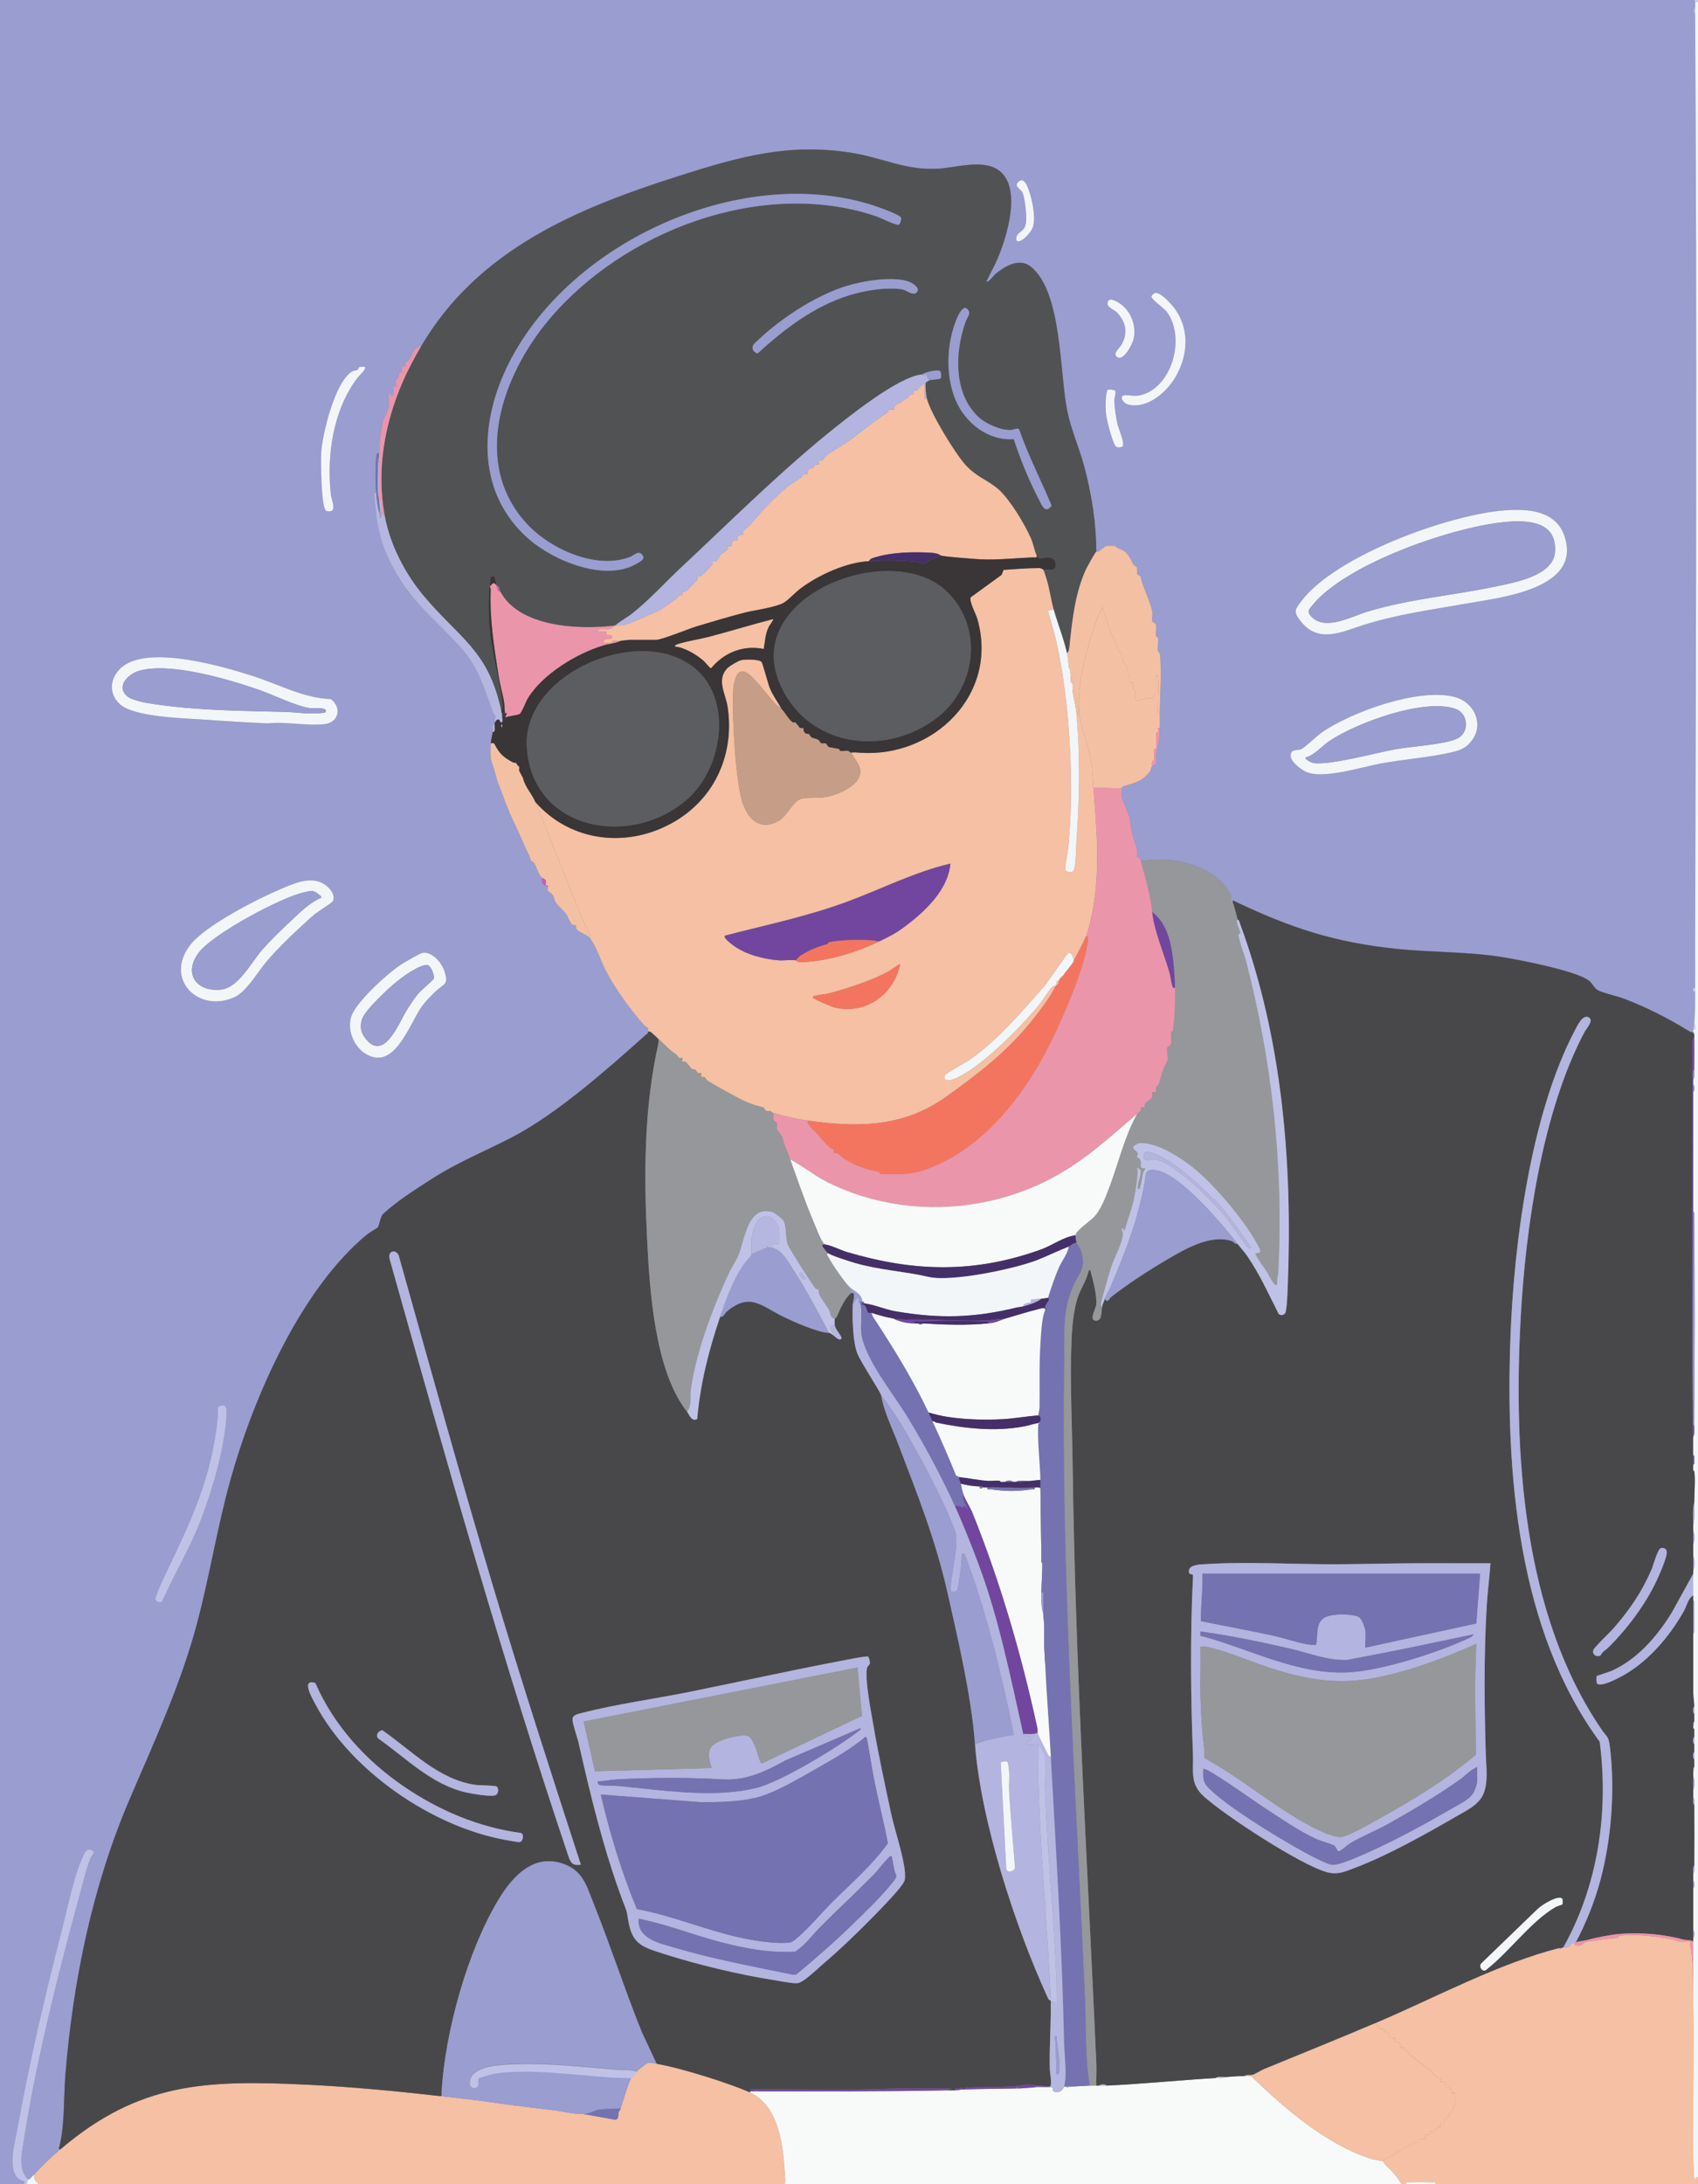 <?xml version="1.0" encoding="UTF-8"?>
<svg id="Layer_1" xmlns="http://www.w3.org/2000/svg" viewBox="0 0 1792 2304.01">
  <rect x="0" y="0" width="1792" height="2304.01" fill="#808080" stroke="none"/>
  <defs>
    <style>
      .cls-1 {
        fill: #c69d86;
      }

      .cls-2 {
        fill: #f4c0a3;
      }

      .cls-3 {
        fill: #f8fafa;
      }

      .cls-4 {
        fill: #515254;
      }

      .cls-5 {
        fill: #f3f6f9;
      }

      .cls-6 {
        fill: #eb95aa;
      }

      .cls-7 {
        fill: #3a3536;
      }

      .cls-8 {
        fill: #95979a;
      }

      .cls-9 {
        fill: #bfc1e6;
      }

      .cls-10 {
        fill: #b5b7e0;
      }

      .cls-11 {
        fill: #7472b1;
      }

      .cls-12 {
        fill: #48484a;
      }

      .cls-13 {
        fill: #72469e;
      }

      .cls-14 {
        fill: #f4755f;
      }

      .cls-15 {
        fill: #f5c0a3;
      }

      .cls-16 {
        fill: #cecced;
      }

      .cls-17 {
        fill: #c162b5;
      }

      .cls-18 {
        fill: #452f68;
      }

      .cls-19 {
        fill: #b3b4df;
      }

      .cls-20 {
        fill: #999dd0;
      }

      .cls-21 {
        fill: #5c5d60;
      }
    </style>
  </defs>
  <path class="cls-20" d="M1788,0c-.08.75.96,1.69,1,2,.22,1.83-.04,4.07,0,6-1.65,1.26-1.65,5.74,0,7,1.99,325.56.95,651.43,0,977v8c-.05,13.98.14,28.02,0,42-3.23-.91-2.97,5.09,0,4-.13,11.73.15,22.33-1,34-.14,1.45-.84,3.41-1,6-.04.65-.03,1.35,0,2,.02.33-.03.67,0,1-2.02.18-3.3-.56-4.93-1.56-21.92-13.5-44-24.67-68.1-33.91-7.73-2.96-21.4-5.66-27.9-9.1-3.13-1.66-5.63-6.92-8.54-9.46-12.33-10.74-76.58-23.04-95.16-25.84-35.74-5.38-71.93-4.42-107.86-8.14-66.36-6.88-111.52-21.88-170.99-50.01-1.96-.93-2.77-2.29-2.51,1.02-.06-.09-1.88.4-2.06-.64s.93-2.52.75-3.72c-2.11-13.5-20.3-26.56-31.99-31.84-20.58-9.29-41.43-10.63-63.7-7.8-.8-3.13-3.78-3.77-3.96-4.72-.41-2.15.39-4.59-.06-6.6-1.26-5.62-4.05-12.59-5.76-19.42-1.31-5.25-1.19-11.26-2.25-15.58-.08-.31-1.84-4.42-2.29-5.43-.98-2.22-5.2-12.97-5.67-14.94-.68-2.83.41-7.21-.02-10.32.12-.03.55-1.38,1.72-1.74,12.86-4.02,19.03-4.59,27.96-15.57.21-.26,1.07-4.34,2.32-5.69.19-.21,3.71-1.49,3.96-2.73.64-3.18-.65-7.61.07-10.58,2.35-9.75,3.76-15.05,3.98-26.69.1-5.32-.05-10.68,0-16,.16-18.01,2.2-45.73.08-62.57-.24-1.91-1.92-.95-2.16-2.87-.5-3.98.68-9.17.16-13.13-.24-1.85-1.87-1.31-2.06-2.12-.82-3.49.69-8.9-.06-12.58-.18-.87-3.74-2.59-3.91-3.46-.65-3.17.65-7.61-.06-10.58-1.99-8.26-6.43-19.14-9.64-27.01-1.36-3.32-1.63-6.6-2.63-9.43-.12-.35-3.52-2.21-3.67-2.96-.44-2.31.52-4.73-.34-7.03-.12-.32-2.92-1.88-3.37-2.57-1.57-2.39-4.28-8.38-6.37-10.93-3.61-4.4-6.65-5.04-11.63-7.09-.35-.14-.36-1.47-1.03-1.63-1.6-.4-7.94-.31-9.84-.1-.51.06-7.09,5.09-8.28,5.98-.54.41-1.91-.1-2.18.09-.11-29.75-4.89-60.28-12.49-89.01-5.27-19.94-13.86-38.87-18.05-58.95-8.51-40.83-5.32-126.74-38.96-153.04-11.77-9.2-27.03-.21-36.97,8.03-1.67,1.38-7.8,9.63-9.52,7.96,3.47-7.85,7.96-15.22,11.36-23.13,10.11-23.55,27.01-76.95.97-94.7-16.69-11.38-44.86-2.15-63.85-1.17-34.36,1.76-57.62-11.42-90.28-16.7-66.16-10.7-117.89,3.79-179.98,23.44-109.25,34.58-214.73,77.89-275.23,181.27-2.35-4.13-1.61-.77-2.33-.32-7.38,4.57-5.8,7.74-9.82,13.69-1.28,1.89-3.31,2.32-3.96,3.35-.79,1.27.2,3.14.06,3.22-.54.31-2.25-.43-3.06.64-1.16,1.55-.85,5.42-.91,7.41l-1.98-1.99c-.72,2.36-1.24,4.9-2.09,7.22-.26.7-1.73.74-1.89,1.47-.48,2.13.4,4.81.03,6.76-.22,1.18-2.73.23-3.05.55-.36.37,1.44,7.93-1.03,9.98-1.92-.8-.4-2.87-3.98-1.99.21,4.18.85,11.49-.03,15.3-.36,1.56-5.5,11.5-5.95,13.38-.85,3.52-1.08,7.91-2,12-.97,4.3-1.75,16.32-2.02,21.32-2.74-.6-2.83,2.72-3,4.49-1.08,11.16-.91,26.3,0,37.51-2.91-.57-2.14,1.56-1.98,3.45,2.52,30.28,5.6,49.31,20.46,76.57,20.91,38.36,47.43,55.88,74.03,86.97,16.34,19.09,22.24,41.96,31,64.99.56,1.48,2.1,2.74,2.35,3.77.09.38-.99,4.22-.87,7.25.01.33,0,.67,0,1-3.49-.92-1.66,4.91-2,8-.48,4.46-1.68,7.22-2,12-.48,7.28-.74,16.54,1.66,22.33,3.02,7.27,3.78,14.26,6.67,21.35,3.41,8.37,6.4,17.19,10,26,5.08,12.43,12.29,26.2,17.33,38.65,2.64,6.54,4.95,8.5,6.37,14.94.19.85,3.1,2.19,3.64,3.05,3.05,4.89,3.87,10.71,8.32,15.68-.42,4.07-.31,5.01,2.3,7.68.56.57,1.58.2,1.7.32.42.43,1.89,1.83,2,2,.19.3-.34,2.29.3,3.72.24.53,4.84,3.75,5.38,4.6.63,1,2.01,6.38,2.64,7.38,1.97,3.13,8.94,9.36,11.36,12.63.9,1.21,3.71,7.8,4.67,9.35,1.86,2.99,5.38,2.15,5.62,2.38.27.27-.23,2.44.33,3.69,1.61,3.58,11.32,5.68,14.71,10.28,6.79,9.22,10.98,23.48,16.46,34.04,10.22,19.69,26.34,41.77,40.98,58.04.93,1.03,3.04,1.64,3.35,2.16.68,1.11-.02,3.51.21,3.76.09,2.27-1.4,2.67-2.68,3.82-39.62,35.45-93.8,83.35-140.44,107.56-30.79,15.99-56.7,25.85-86.79,45.21-16.78,10.79-35.5,22.69-49.94,36.06-2.47,2.51-4.26,12.68-5.4,14.1-.42.52-9.14,5.57-11.22,7.28-70.32,57.88-120.16,172.42-144.25,258.75-14.09,50.51-22.24,102.79-35.77,153.23-17.08,63.65-44.71,123.26-70.53,183.47-39.3,91.66-59.89,191.65-67.97,291.03-1.96,24.08-.51,52.61-6.3,75.71-.47,1.86-1.97,3.16,1.29,2.78-10.23,8.71-19.34,17.42-28,27-.56.62-1.54,1.28-3,3-.3.35-.7.64-1,1-.59.71-1.87.84-2,1-11.45-9.36-6.82-28.98-4.74-42.24,12.86-82.01,36-174.69,58.03-254.97,3.49-12.7,7.51-29.94,12.21-41.79.94-2.37,6.14-6.23,1.27-8.34-5.88-2.55-7.82,3.5-9.78,7.83-9.35,20.73-15.84,53.55-21.7,76.3-17.67,68.62-34.48,140.28-46.98,210.02-2.56,14.3-11.29,43.31,2.18,53.19,2.54,1.86,7.48.96,4.51,4.99H0V0h1788ZM1073.03,253.97c4.64,3.18,14.74-9,16.46-12.98,4.17-9.67.17-28.69-3.21-38.77-1.52-4.55-5.21-15.99-11.24-10.67-5.5,4.86,1.69,7.48,3.8,11.1,2.82,4.85,4.7,24.88,4.13,30.84-1.04,10.97-6.88,9.78-9.8,15.26-.62,1.16-1.01,4.63-.15,5.22h.01ZM1237.42,322.58c-3.23-3.89-13.38-14.89-18.69-13.44-.99.27-3.38,2.55-3.56,3.5-.53,2.78,13.41,12.61,16.27,16.42,20,26.67,5.79,78.52-26.41,87.45-8.11,2.25-10.91.2-17.53.39-7.27.21-2.49,8.4,3.25,9.85,20.09,5.06,40.82-13.41,50.06-29.45,13.82-23.98,14.75-52.88-3.39-74.72h0ZM1183.59,321.41c-3.38-2.65-14.72-10-14.7-.9,0,3.85,7.29,6.33,10.11,9.27,9.36,9.8,11.48,21.55,4.8,33.52-1.91,3.42-8.77,8.83-5.91,12.27,6.76,8.12,17.22-12.62,18.42-17.76,3.08-13.23-2.1-28.07-12.72-36.41h0ZM385,387c-.19-.19-4.45-.14-5.37.16-1.34.43-1.4,2.33-2.31,2.9-1.49.92-3.83.69-5.85,1.91-17.92,10.81-31.2,65.57-32.46,85.54-.46,7.36-.35,60.12,5.65,61.53,12.23,2.88,5.19-10.86,4.46-17.66-4.52-41.99,2.52-89.22,28.49-123.28,1.65-2.16,9.41-9.04,7.4-11.1h0ZM1176.86,412.14c-.51-.81-6.97-1.71-7.75-1.02-2.51,2.21-2.43,19.37-2.09,23.36.67,8.06,5.9,28.18,9.68,35.25,1.59,2.99,5.52,2.49,8.16,1.11,2.27-3.6-4.5-18.92-5.58-23.62-1.57-6.84-3.2-17.88-3.31-24.77-.04-2.65,2.14-8.3.89-10.31h0ZM1588.8,538.3c-59.06,4.2-179.62,47.75-215.76,96.24-6.55,8.79-8.12,10.8-.57,20.48,19.07,24.45,43.73,11.34,66.31,4.26,36.99-11.6,70.7-15.82,108.42-22.58,35.75-6.4,122.79-15.14,103.83-71.25-9.07-26.84-38.16-28.88-62.24-27.16h.01ZM126.35,742.65c14.95,13.85,67.25,14.85,88.14,16.36,22.7,1.64,45.29,2.98,67.97,4.03,19.21-2.14,41.19,2.91,59.91.83,15.48-1.72,18.49-17.9,6.68-26.43-29.13-1.15-55.11-15.72-82.54-24.46-32.92-10.5-106.26-31.67-135.85-10.82-13.91,9.8-17.59,28.18-4.31,40.48h0ZM1549.45,785.44c18.34-17.11,8.79-43.99-14.24-50.15-37.52-10.03-108.51,15.51-140.14,37.28-4.55,3.14-18.9,16.78-22.11,17.89-4.23,1.46-11.05-.63-10.84,7.07.16,6.19,11.08,14.34,16.2,16.66,18.06,8.17,58.95-5.18,79.45-8.91,24.06-4.38,50.98-6.25,74.27-11.73,6.89-1.62,12.16-3.19,17.41-8.09v-.02ZM315.41,979.45c5.41-4.97,11.46-10.87,17.11-15.42,3.1-2.49,18.12-11.95,18.73-13.26,3.3-7.04-3.74-14.79-9.32-18.2-14.38-8.79-31.54-.64-45.61,5.26-24.57,10.31-79.49,38.4-95.32,58.68-28.4,36.38,8.62,72.6,46.38,55.38,12.99-5.93,24.69-26.79,34.11-37.89,9.92-11.69,22.64-24.18,33.92-34.54h0ZM384.37,1110.62c31.88,21.74,47.85-31.69,61.22-49.53,4.07-5.44,8.99-10.42,13.89-15.11,9.15-8.76,14.6-6.73,9.3-22.25-2.88-8.43-13.14-20.45-23.02-18.54-2.72.53-18.73,9.87-22.06,12.01-14.24,9.18-47.02,38.89-52.71,54.29-4.96,13.41,1.65,31.14,13.38,39.14h0ZM170.81,1689.79c13.3-29.57,30.12-57.44,41.67-87.82,12.17-32.02,24.82-75.28,26.57-109.43.3-5.8.84-12.14-7.4-9.4-2.8.93-1.37,7.52-1.65,10.35-6.41,65.93-28.18,110.14-55.84,168.16-1.99,4.18-10.81,22.6-10,25.63.68,2.57,4.31,3.37,6.66,2.51h-.01Z"/>
  <path class="cls-15" d="M693,2177c23.79,3.89,75.83,20.1,98,30,32.85,14.67,35.82,60.12,37.76,91.83.12,1.95-.05,3.37-.76,5.17H40l-.03-1.32c-3.16-2-4.49-4.96-3.97-8.68,8.66-9.58,17.77-18.29,28-27,82.8-70.46,153.37-72.97,258.54-68.04,47.07,2.21,94.54,6.72,141.46,12.04,18.99,2.15,38.67,4.24,57.49,7.01,21.04,3.09,42.03,5.49,63,8,9.57,1.15,22.06,4.38,31.51,3.99l33.51,6.02c3.98-.65,2.65-5.86,3.56-8.26.36-.96.97-.82,1.93-3.76,3.29-10.1,6.73-22.64,11-32,.2-.45,3.9-3.13,6-7,.33-.61,10.08-8.28,10.94-8.55,3.98-1.25,6.44-.04,10.06.55Z"/>
  <path class="cls-15" d="M1662,2050c.09.06-.4,1.74.65,2.01,7.35,1.93,7.37-2.92,12.08-3.78,5.16-.93,9.12-.98,14.81-2.19,5.27-1.12,13.28-1.01,17.77-2.07.81-.19.27-1.81,2.12-2.06,16.26-2.13,42.26.95,57.02,4.13,1.86.4,3.38,1.7,5.1,1.9,4.01.46,8.39-.2,12.45.05.12,1.76-.34,3.75.04,5.46,3.49,15.71,2.67,41.53,2.95,58.55.77,46.76-.16,93.97-.04,140.46.04,15.55-.27,31.06,1.05,46.54l3.99-2.99v8h-277c.56-3.02-1.53-1.94-3.45-2-7.74-.26-16.37-.31-24.09,0-1.93.08-4.01-1.03-3.45,2h-5c-4.46-8.07-10.86-14.76-17.58-20.97-1.05-.97-1.29-2.93-1.42-3.03-.15-3.75,4.51-3.54,5.68-4.33,8.28-5.52,17.69-10.26,27.16-15.58.59-.33,2.01.1,2.84-.42s2.21-3.46,3.04-3.64c1.37-.29,5.04.22,5.28-.03.34-.35-.4-3.64,0-4.01.21-.19,2.43.26,3.71-.3.46-.2,1.86-2.88,2.6-3.38.86-.57,2.5-.08,3.36-.65.74-.5,2.14-3.18,2.6-3.38,1.28-.56,3.51-.1,3.71-.3.4-.37-.35-3.67,0-4.01s3.64.4,4.01,0c.19-.21-.26-2.43.3-3.71.2-.46,2.88-1.86,3.38-2.6,1.06-1.59,3.07-4.49,4-6,.51-.82,4.18-7.91,4.29-8.39.27-1.08.45-10.92.04-11.3-.38-.35-3.63.4-4.01,0-.24-.26.7-4.28-2.83-5.93-.82-.38-2.78.25-3.13-.11-.25-.25.37-4.83-2.86-5.9-.96-.32-2.91.18-3.17-.07-.41-.38.39-3.61-.01-4-.21-.2-2.44.27-3.72-.3-.58-.26-5.38-6.4-6.59-7.38-6.34-5.18-15.03-11.47-21.37-16.64-1.22-1-5.99-7.12-6.59-7.39-1.25-.56-3.41-.06-3.69-.33-.25-.25.37-4.83-2.86-5.9-.96-.32-2.91.18-3.17-.07-.41-.38.39-3.61-.01-3.99-.26-.24-4.28.7-5.93-2.83-.38-.83.25-2.78-.1-3.14-.27-.27-2.43.22-3.68-.34-.46-.21-1.85-2.89-2.6-3.38-.87-.58-2.59-.07-3.37-.65-1.22-.9-2.01-3.67-4.25-3.73l1.93-2.95c59.79-25.52,128.01-62.01,191-78,.21,1.72,2.36,1.24,3,0,.19-.05.79-.76,2-1,1.52-.3,3.55.34,5.25-.04,1.2-.27,3.4-6.14,6.75-3.96v.05Z"/>
  <path class="cls-3" d="M1313,2190c2.51.09,5.7-.63,8,.54,35.24,33.94,78.72,71.57,126.22,86.74,2.54.81,12.11,2.14,12.78,2.72.13.11.36,2.06,1.42,3.03,6.72,6.2,13.12,12.89,17.58,20.97h-651c.71-1.81.88-3.23.76-5.17-1.95-31.71-4.91-77.16-37.76-91.83.42-.17.9-.57,1-1h7c66.68,0,133.44.35,200-1,2.99-.04,6.01.06,9,0s6.18-.92,8-1c.66-.03,1.33.02,2,0,17.95-.61,36.04-.52,54-1,1-.03,2,.03,3,0,5.41-.15,10.63-.87,16-1,.67-.02,1.33.02,2,0,2.48-.07,17.4-.67,18.01,0,.75.82-2.68,5.02,5.55,4.85,2.52-.05,5.73-3.44,6.44-5.84h2c.14,1.5,2.86,1.5,3,0,7.48,0,14.65-.72,22-1,2.32-.09,4.68.09,7,0,1-.04,2,.04,3,0,2.65-.1,5.35.12,8,0,38.34-1.75,76.66-5.73,115-8,3.2-.19,7.64.96,10-1,6.81-.33,13.07-1.26,20-1h0Z"/>
  <path class="cls-5" d="M1792,2v2294l-3.99,2.99c-1.32-15.47-1.01-30.98-1.05-46.54-.12-46.49.81-93.7.04-140.46v-68c1.67-1.54,1.68-6.42,0-8v-4c0-13.32-.01-26.68,0-40,1.67-1.54,1.68-6.42,0-8,0-2.66-.02-5.34,0-8,1.78-1.66.98-5.5,1-8,.16-21.3.18-42.7,0-64-.02-2.5.78-6.34-1-8-.02-2.66,0-5.34,0-8,1.7-3.56,1.67-10.65,0-14,.04-1.66-.03-3.33,0-5,0-.26.96-2.7,1-5,.04-2.66-.03-5.34,0-8s-.03-5.34,0-8-.02-5.34,0-8-.01-5.34,0-8,0-5.34,0-8c0-.7-1-.93-1-1v-2c0-.26,1.01-2.58,1-5-.02-2.66.02-5.34,0-8s.02-5.34,0-8c-.03-4.94-.97-9.25-1-14v-14c-.03-4.66.03-9.34,0-14v-8c-.04-8.99,0-18.01,0-27,1.66-1.04,1-3.79,1.02-5.49.08-7.99.1-16.03,0-24.03-.02-1.69.64-4.45-1.02-5.49v-31c1.69-4.26,1.66-11.95,0-16-.02-3.99.02-8.01,0-12,1.7-3.56,1.67-10.65,0-14v-7c1.84-7.07.99-15.58,1-23,0-7.98,1.44-26.51,0-33-.06-.26-.77-.65-1-1-.19-1.69-.14-4.27,0-6,0-.07.98-.29,1-1,.07-2.64.07-5.36,0-8-.02-.71-1-.93-1-1-.03-2.66.04-5.34,0-8v-1c.03-3.32-.04-6.68,0-10,0-.21.98-1.67,1-4,.03-2.66-.02-5.34,0-8,.57-73.4.93-147.11.02-220.51-.02-1.69.64-4.45-1.02-5.49v-126c1.67-1.54,1.68-6.42,0-8v-5c1.84-2.64.98-7.54,1-11,.05-11.31.13-22.69,0-34-.01-1,.04-2,0-3-.01-.33.03-.67,0-1-.08-.86-.03-1.69-1-2-.03-.65-.04-1.35,0-2,3.01,1.08,2.69-4.24,1-6,1.15-11.67.87-22.27,1-34,.02-1.33-.01-2.67,0-4,.14-13.98-.05-28.02,0-42v-8c.95-325.57,1.99-651.44,0-977-.01-2.33.05-4.67,0-7-.04-1.93.22-4.17,0-6h3v.02Z"/>
  <path class="cls-9" d="M25,2304c2.96-4.04-1.97-3.13-4.51-4.99-13.46-9.88-4.74-38.89-2.18-53.19,12.5-69.75,29.3-141.41,46.98-210.02,5.86-22.75,12.35-55.57,21.7-76.3,1.95-4.33,3.9-10.38,9.78-7.83,4.87,2.11-.33,5.96-1.27,8.34-4.7,11.85-8.73,29.08-12.21,41.79-22.03,80.28-45.17,172.97-58.03,254.97-2.08,13.26-6.7,32.88,4.74,42.24-1,1.25-1.68,3.4-2,5h-3Z"/>
  <path class="cls-5" d="M36,2294c-.53,3.73.81,6.69,3.97,8.68l.03,1.32h-12c.32-1.6,1-3.75,2-5,.13-.16,1.41-.29,2-1l1-1c1.46-1.72,2.44-2.38,3-3Z"/>
  <path class="cls-3" d="M1484,2304c-.56-3.03,1.53-1.92,3.45-2,7.72-.31,16.35-.26,24.09,0,1.93.06,4.01-1.02,3.45,2h-31,.01Z"/>
  <path class="cls-16" d="M1788,0h4v2h-3c-.04-.31-1.08-1.25-1-2Z"/>
  <path class="cls-12" d="M684,1088c.1.11,1.86-.22,2.91.59,2.16,1.67,6.02,5.51,8.09,7.41.19,2.06,0,4.01-.46,6.03-14.98,67.37-15.02,137.75-11.55,206.48,2.7,53.57,8.15,137.66,42.01,180.49,2.61,3.3,4.76,11.12,10.83,7.81,3.12-36.86,12.3-72.93,24.17-107.81,3.86.55,4.49-3.45,6.98-5.52,24.73-20.66,36.22-5.95,59.64,5.41,11.64,5.65,36.3,16.7,48.39,17.11,1.5.05,3.16,1.79,5,3,.95.63,6.95,6.74,8,2.48.53-2.15-6.3-8.86-7-13.48-.17-1.14-.25-6.23,0-7,.05-.15,1.67-.98,2.21-2.24,3.76-8.75,7.75-18.19,14.79-24.76.26.26,2.74-.66,3.07.54.94,3.43-.95,8.34-1.07,11.46-.53,14.03-.13,39.16,4.81,51.69,3.82,9.68,24.61,40.75,25.19,44.31,2.72,16.67,11.22,33.61,17.47,50.03,20.73,54.37,39.84,101.66,52.78,159.22,11.27,50.13,24.85,107.81,28.75,158.75,6.18,80.88,42.34,192.16,76.3,266.23.7,1.52,1.47,4.22,3.7,3.77.03.66,0,1.33,0,2v6c-.04,21.46-1.65,43.71-1.04,65.54.08,2.92,2.82,16.54.04,17.46l-23.5-2.08c-21.09,3.45-41.87,2.25-63.05,3.08-1.93.08-4.01-1.03-3.45,2-.67.02-1.34-.03-2,0l-.51-2.01c-2.83,1.86-8.37-.54-7.49,3.01-2.99.06-6.01-.04-9,0l5.5-2c-17.01.13-34.03-.14-51.04-.04-14.84.09-30.19.99-44.92,1.08-38.65.25-77.31-.23-115.95-.09-1.16.19-.44,1.41-.59,2.05-.1.43-.58.83-1,1-22.17-9.9-74.21-26.11-98-30l-15.48-33.02c-18.08-44.59-32.81-90.62-50.76-135.24-6.57-16.34-10.65-33.11-28.06-40.94-33.05-14.86-56.68,9.68-72.52,35.89-33.03,54.67-56.68,140.19-60.18,203.86-.11,1.92,1.06,4.01-2,3.46-46.92-5.32-94.39-9.84-141.46-12.04-105.17-4.93-175.74-2.42-258.54,68.04-3.26.38-1.75-.92-1.29-2.78,5.79-23.1,4.34-51.63,6.3-75.71,8.08-99.38,28.68-199.37,67.97-291.03,25.81-60.21,53.44-119.82,70.53-183.47,13.54-50.44,21.68-102.71,35.77-153.23,24.09-86.34,73.93-200.88,144.25-258.75,2.08-1.71,10.8-6.76,11.22-7.28,1.14-1.42,2.93-11.59,5.4-14.1,14.44-13.37,33.16-25.27,49.94-36.06,30.09-19.36,56-29.22,86.79-45.21,46.64-24.21,100.82-72.11,140.44-107.56,1.28-1.15,2.78-1.55,2.68-3.82h0ZM613,1966.99c-31.65-97.39-63.18-194.84-92.49-293-34.49-115.5-66.61-231.73-99.22-347.78-1.94-9.11-12.58-7.73-10.04,2.04,59.49,211.67,119.21,423.35,189.28,631.72,2.79,6.66,5.09,7.82,12.47,7.02ZM922.65,2020.65c5.94-6.1,30.87-31.28,32.12-37.38.47-2.29.42-5.45.26-7.81-1.12-16.69-10.73-44.62-14.57-62.42-6.82-31.67-13.79-63.99-19.17-95.83-2.31-13.69-8.69-45.41-6.28-57.69.45-2.27,2.71-2.94,3.02-5.06.21-1.49-.86-6.25-2-7.03-1.48-1.01-30.82,5.02-35.24,5.86-51.29,9.82-102.35,21.13-153.53,31.47-36.8,7.43-76.7,12.73-112.9,22.1-4.27,1.11-10.59,2.03-10.14,7.36.51,6.07,4.93,17.73,6.48,24.56,12.85,56.54,26.07,111.28,46.25,165.75,3.82,10.32,4.3,9.27,6.06,20.94,3.89,25.85,15.72,28.58,38.22,35.78,35,11.2,79.23,21.74,115.54,27.46,6,.95,19.4,3.68,24.59,3.23,1.9-.17,3.52-1.02,5.13-1.96,6.54-3.84,17.26-14.11,23.52-19.48,18.12-15.54,35.95-32.74,52.64-49.87v.02ZM332.75,1775.27c-15.54-4.76-3.15,16.29.08,22.41,37.06,69.99,122.41,128.82,199.96,143.04,3.44.63,12.96,2.53,15.72,2.33,3.16-.22,5.08-7.92,1.43-9.49-44.91-5.96-87.01-23.98-123.86-49.14-40.07-27.35-73.8-64.36-93.34-109.15h.01ZM399.31,1827.3c-1.57,1.93-2.05,5.12.17,6.73,29.29,20.64,56.23,48.57,92.32,56.68,7.32,1.65,22.74,4.25,29.77,3.35,5.08-.65,5.05-7.86,2.48-9.6-1.72-1.16-17.85-1.11-21.41-1.58-39.28-5.11-67.7-35.85-98.68-57.43-1.09-.74-3.92.97-4.63,1.85h-.02Z"/>
  <path class="cls-12" d="M1787,1089c.03.35-.08.73,0,1,.14.48.54.83,1,1,.04,1-.01,2,0,3l-2,3.45c.66,151.12-1.33,302.73,1,453.55.03.26.74.69,1,1,1.44,6.49,0,25.02,0,33-1.84,7.08-.99,15.58-1,23v7c0,4.66-.02,9.34,0,14,.02,3.99-.02,8.01,0,12,.03,5.32,0,10.68,0,16v3l-22.58,40.92c-15.45,25.06-35.57,48.58-62.74,61.26-2.98,1.39-16,5.26-16.57,5.92-.37.43-.48,7.34.48,8.01,4.45,3.12,18-3.87,22.77-6.26,29.03-14.53,53.46-42.89,69.03-70.97,2.67-4.83,4.39-13.53,9.62-15.88v40c0,8.99-.04,18.01,0,27v8c.03,4.66-.03,9.34,0,14v14c.03,4.75.97,9.06,1,14-1.68,1.58-1.67,6.46,0,8,.02,2.66-.02,5.34,0,8-1.62.85-.94,3.4-1,5v2l1,1c0,2.66.01,5.34,0,8-1.68,1.58-1.67,6.46,0,8-.02,2.66.03,5.34,0,8-1.68,1.58-1.67,6.46,0,8-.03,2.66.04,5.34,0,8-1.62.85-.94,3.4-1,5-.03,1.67.04,3.34,0,5-.11,4.65-.01,9.35,0,14,0,2.66-.02,5.34,0,8,.02,2.5-.78,6.34,1,8,.18,21.3.16,42.7,0,64-1.78,1.66-.98,5.49-1,8-.02,2.66,0,5.34,0,8v8c-.01,13.32,0,26.68,0,40v16c-3.08-2.01-7.39-1.25-10.28-2.05-20.13-5.54-44.87-7.82-67.25-5.99-7.87.64-26,3.93-32.25,5.94-4.2,1.35-11.39,1.68-14.21,3.1,10.8-20.5,19.61-42.32,25.72-64.78,11.93-43.87,15.91-96.51,10.28-141.71-1.44-11.58-3.02-9.73-8.81-18.19-83.54-122.21-93.3-292.93-85.19-436.82,5.27-93.66,22.9-215.45,67.19-298.81,1.95-3.68,10.09-12.3,4.6-15.46-6.61-3.8-12.58,9.54-14.97,14.09-46.57,88.83-64.31,225.6-67.83,325.17-5.03,142.35,7.78,306.9,94.26,424.76,9.67,73.99-1.7,151.53-38.25,216.75-1.21.24-1.81.95-2,1-.86.2-2.16-.21-3,0-62.99,15.99-131.21,52.48-191,78-39.38,16.8-80.09,33.09-119.97,49.53-3.48,1.43-9.25,5.27-12,6-3.17.85-6.57-.45-9.04,1.46-6.93-.26-13.19.67-20,1-3.19.15-7.64-.93-10,1-38.34,2.27-76.66,6.25-115,8-1.54-1.67-6.42-1.68-8,0-1,.04-2-.04-3,0-.28-7.48.37-15.06.04-22.54-9.23-209.97-22.31-419.68-25-630-.57-44.91-3.09-90.99-1.08-136,.59-13.16,2.24-30.25,6.37-42.63,3.18-9.56,9.78-19.07,11.68-28.83,2.58-.27,1.59,0,2.03,1.46,2.49,8.44,6.98,26.75,5.88,34.96-.54,4.08-7.4,15.47-1.4,16.6,7.71,1.46,6.64-8.71,7.48-14.02.65-4.1,1.76-4.74,3-9,3.14,5.33,4.79-.43,6.35-1.65,17.49-13.71,38.95-27.75,58.35-39.15,18.99-11.16,46.84-27.83,69.54-19.94,1.89.66,2.97,3.37,5.76,2.74,3.4,4.4,7.23,8.43,10.41,13.09,13.26,19.39,22.49,40.06,33.07,60.92,2.62,2.37,6.82,1.01,7.49-2.54,1.33-7.08,1.77-19.4,2.07-26.93,5.06-129.82-5.63-260.79-50.51-382.57-.57-1.54-.61-3.34-2.53-3.97-.27-2.31-4.26-16.92-5-18-.25-3.3.55-1.94,2.51-1.02,59.47,28.13,104.63,43.13,170.99,50.01,35.93,3.72,72.12,2.77,107.86,8.14,18.58,2.8,82.83,15.1,95.16,25.84,2.92,2.54,5.41,7.8,8.54,9.46,6.51,3.44,20.17,6.14,27.9,9.1,24.1,9.23,46.17,20.41,68.1,33.91,1.63,1,2.91,1.75,4.93,1.56h0ZM1697.65,1737.65c19.52-19.35,38.82-45.09,50.53-69.97,2.74-5.82,11.77-25.96,10.81-31.13-.57-3.05-3.46-4.38-6.32-3.4-3.38,1.15-7.88,18.27-9.66,22.38-10.45,24.19-23.32,42.76-40.5,62.5-3.84,4.41-19.22,18.71-20.77,22.26-2.13,4.89,3.4,8.36,7.56,5.77,1.86-3.91,5.65-5.73,8.35-8.4h0ZM1573,1649c-24.5.08-49.03-.07-73.55-.04-28.81.04-57.92.93-86.91,1.09-45.62.25-96.2-2.99-141.09-.09-6.06.39-18.72.68-16.51,9.38.42,1.65,4.64.62,4.12,3.12-3.05,62.63-2.49,125.91-.08,188.05.72,18.46-3.41,30.93,11.54,44.46,22.41,20.28,101.45,71.77,129.26,79.74,12.14,3.48,20.12-.62,31.48-4.95,33.89-12.91,73.75-35.28,105.4-53.6,10.73-6.21,25.23-13.08,29.54-25.46s2.18-27.64,1.78-41.2c-1.5-51.41-2.03-103.59,1.02-155,.9-15.15,2.95-30.38,3.99-45.51h0ZM1648.86,2003.15c-3.28-5.34-22.67,6.94-25.87,10.34l-60.06,57.97c-2.5,4.25,2.66,10.14,6.57,5.53,23.73-18.71,46.19-50.15,71.84-65.16,1.91-1.12,7.29-2.64,7.55-2.94.35-.41.36-5.11-.02-5.74h0Z"/>
  <path class="cls-4" d="M444,366c60.5-103.38,165.98-146.68,275.23-181.27,62.09-19.65,113.82-34.14,179.98-23.44,32.66,5.28,55.92,18.46,90.28,16.7,18.99-.97,47.15-10.2,63.85,1.17,26.04,17.75,9.14,71.15-.97,94.7-3.4,7.91-7.89,15.28-11.36,23.13,1.72,1.67,7.86-6.58,9.52-7.96,9.94-8.23,25.2-17.23,36.97-8.03,33.64,26.3,30.45,112.21,38.96,153.04,4.18,20.08,12.78,39.01,18.05,58.95,7.6,28.73,12.39,59.26,12.49,89.01-1.38.98-9.96,16.6-11.18,19.32-11.13,24.75-14.15,52.4-16.95,79.05-.25,2.4-.45,7.44-2.87,8.63-3.55-15.66-9.66-30.64-14-46-2.94-10.42-4.25-21.61-7.49-32.01-.59-1.91-2.72-8.93-3.51-9.99,5.11-1.4,13.14,3.17,13.06-5.51-.05-5.53-3.45-7.59-8.57-7.58-4.56,0-8.99,3.34-11.49-1.92-2.16-4.54-3.66-12.7-6.14-18.36-6.44-14.67-22.01-40.58-33.85-51.15-11.07-9.89-23.41-13.09-35.04-25.96-11.37-12.59-37.37-55.27-40.97-70.53-.71-3-1.69-13.76-1.05-16.33.06-.24,3.81-2.6,4.05-2.67,1.93-.55,10.97-.73,11.86-2.14.62-.97.41-6.59-.8-7.43-2.76-1.92-15.89,1.2-19.07,3.56-25.01,2.05-80.75,47.08-101.48,64.02-52.82,43.18-102.58,92.82-152.54,139.46-16.86,15.74-33.53,34.29-51.51,48.49-6.01,4.74-12.75,8.05-18.47,13.03-.33.04-.67-.04-1,0-36.65,4.42-100.04,1.87-120-36-1.05-2-.95-6.65-4-6-.09-.3.09-.69,0-1-.44-1.54-1.73-8.63-2.07-8.94-.39-.37-2.9.1-3.91-.06-2.51,14.47-2.77,29.76-2.06,44.54,1.45,30.23,10.11,58.8,13.96,88.04.34,2.57.77,7.26-.92,9.42-13.39-63.78-44.02-76.45-81.51-120.99-20.02-23.77-35.84-54.31-41.49-85.01-8.9-48.46-.04-97.14,18.78-140.7,5.41-12.51,12.46-25.75,19.22-37.3v.02ZM948.82,236.81c1.19-.68,2.63-5.45,2.05-7.15-1.22-3.59-28.71-12.88-33.67-14.37-139.73-41.83-321.11,42.58-382.92,173.49-28.7,60.79-30.35,132.46,23.7,179.72,26.64,23.29,80.82,45.62,114.03,26.01,3.88-2.29,10.21-5.09,5.03-10.06-3.72-3.57-7.92,1.4-12.06,3.02-35.6,13.92-84.48-8.32-109.01-34.95-59.02-64.09-26.06-156.32,23.05-215,78.57-93.87,224.46-149.44,343.93-109.99,7.19,2.37,16.22,7.35,22.84,9.21,1.01.28,2.02.64,3.03.06h0ZM795.37,363.33c-2.68,4.59-.5,7.58,3.99,9.59,28.25-25.71,59.63-49.88,96.68-61.38,16.36-5.08,38.33-8.78,55.37-6.45,5.62.77,12.72,8.36,16.65,2.46,2.52-3.78-4.1-8.34-7.35-9.76-16.64-7.29-50.86-1.3-68.25,4.18-29.34,9.24-62.46,30.23-85.48,50.52-1.73,1.53-11.02,9.82-11.62,10.85h0ZM1032.35,439.65c-26.4-25.08-24.66-68.4-13.37-100.17,1.38-3.89,5.53-8.28,3.09-12.03-6.11-9.39-12.95,10.13-14.52,14.6-8.69,24.67-9.18,55.71.97,79.94,10.01,23.88,34.41,43.36,61.35,41.15,7.06,21.45,16.1,43.81,26.62,63.88,3.22,6.14,6.56,15.55,13.3,6.35-11.17-26.77-24.66-52.87-34.29-80.38-1.69-2.14-5.98.56-8.82.65-10.83.32-26.54-6.58-34.33-13.98h0Z"/>
  <path class="cls-15" d="M1101,601c.8,1.06,2.92,8.08,3.51,9.99,3.24,10.4,4.54,21.6,7.49,32.01l-6.01,1c3.11,11.85,6.91,23.79,9.56,35.94,13.7,62.69,17.85,144.79,12.43,208.55-.82,9.62-3.16,19.2-3.84,28.84.92,2.77,6.86,3.47,8.61,1.42,2.78-3.25,2.85-25.89,3.25-31.23,3.19-42.37,4.13-91.16-.01-133.51l3-1c2.16,16.74,10.14,33.77,12.72,50.78,1.36,8.94,1.55,18.21,2.28,27.22,3.63,45.19,7.52,92.89-2.25,136.25-1.4,6.21-3.31,15.08-5.75,20.75-3.1,7.2-9.19,18.44-13,26,.36-3.14-2.21-10.91-6.02-8.53l-23.59,33.42c-24.69,27.83-49.37,57.68-80.16,79.07-4.04,2.8-24.83,14.09-25.74,16.06-2.99,6.46,3.99,6.21,8.5,4.47,28.31-10.91,71.85-55.65,91.42-79.58,3.57-4.36,9.62-14.73,13.12-17.9,1.59-1.44,2.51-.66,3.47-1.01.78-1.81.63-6.45,4-6-1.66,3.36-.06,4.58-4,6-5.18,12.02-19.35,29.92-28.03,40.47-24.92,30.31-56.18,54.28-88.08,76.92-44.8,31.79-92.82,32.23-145.89,24.61-11.76-1.69-24.53-4.85-36-8-2.63-.72-2.01-1.84-2.68-1.99-1.61-.36-3.23.35-5.07-.3-.37-.13-2.18-3.5-2.97-3.67-10.94-2.35-19.74-6.07-30.12-11.94-8.71-4.92-20.45-10.83-28.84-16.42-.74-.5-2.14-3.18-2.6-3.38-1.28-.56-3.51-.11-3.71-.3-.4-.38.39-3.62-.01-4-.27-.25-2.23.26-3.18-.06-1.17-.4-2.18-2.99-3.13-3.62-.88-.58-2.6-.07-3.37-.65-1.24-.94-5.95-7.1-6.59-7.38-1.28-.56-3.51-.1-3.72-.3-.4-.38.39-3.62-.01-4-.27-.25-2.23.26-3.18-.06-1.17-.4-2.18-2.99-3.13-3.62-8.16-5.4-11.39-9.64-18.68-16.33-2.07-1.9-5.93-5.74-8.09-7.41-1.04-.81-2.81-.48-2.91-.59-.24-.26.47-2.65-.21-3.76-.32-.52-2.42-1.13-3.35-2.16-14.63-16.27-30.76-38.36-40.98-58.04-5.48-10.56-9.67-24.81-16.46-34.04.11-5.13-3.54-9.43-5.48-14.02-18.22-43.09-34.77-86.72-52.52-129.98,37.94,43.03,99.02,49.15,147.67,20.17,42.52-25.33,62.59-71.72,55.21-120.55-2.03-13.42-11.74-27.98-.9-40.14,2.37-2.66,12.28-8.65,15.76-9.24,4.15-.71,18.25-1.01,21.01,2.01,1.21,1.33,6.91,23.25,8.77,27.74,3.26,7.86,8.41,14.69,12.48,22.02-2.28-2.23-5.3-3.96-7.55-6.41-7.25-7.89-21.3-27.26-29.52-32-11.07-6.38-13.46,10.63-13.96,17.87-1.68,24.35,2.2,98.32,10,120.08,6.26,17.46,18.18,28.54,36.93,18.85,10.41-5.38,15.72-21.73,25.09-23.92,7.08-1.66,17.18-.2,25.29-1.71,13.71-2.55,41.33-13.44,35.96-31.49-.76-2.57-7.36-12.93-9.22-15.28,2.58-.73,6.68-.19,9.49,0,77.52,5.48,146.74-61.2,123.99-140.98-1.53-5.35-9.08-18.85-6.99-23.03l32.46-23.54,2.17-5.33c12.68-.87,25.49-1.95,38.18-1.89,1.19.23,2.97.8,3.7,1.77h-.02ZM928,993c10.13-4.9,17.11-8.33,26.32-15.18,21.35-15.89,46.28-38.83,48.68-66.82-37.33,8.73-71.95,26.38-107.75,39.75-42.3,15.79-86.6,24.91-130.25,36.26-1.97,2.3,7.29,9.07,9.09,10.4,12.66,9.4,31.81,14.3,47.43,15.57,5.76.47,13.13-.84,18.48.02.39.06,1.37,1.99,4.36,1.94,27.99-.52,59.14-10.08,83.64-21.94h0ZM949.99,1017.01c-.5-.54-10.4,6.63-11.98,7.51-17.11,9.54-44.43,18.49-63.57,23.43-4.66,1.2-10.14,1.24-14.46,2.57-.91.28-2.74.39-1.98,1.98.67,1.38,20.01,9.59,22.76,10.24,32.88,7.84,62.75-13.74,69.23-45.73Z"/>
  <path class="cls-8" d="M1204,908c22.27-2.82,43.12-1.49,63.7,7.8,11.69,5.28,29.89,18.34,31.99,31.84.19,1.2-.92,2.71-.75,3.72s2,.55,2.06.64c.74,1.08,4.73,15.69,5,18,.01.11-.93.73-.85,1.45.39,3.69,3.96,12.11,3.91,12.99-.04.55-1.95.48-2.1,1.2-.6,2.81,6.94,23.85,8.2,28.7,27.41,105.67,39.63,216.77,33.88,327.2-.23,4.35-1.82,8.82-1.05,13.45-3.13,3.16-9.29-10.92-10.18-12.31-1.69-2.64-14.09-19.47-12.82-20.68,8.62.44,4.04-5.68,1.63-10.13-13.66-25.15-46.88-64.59-69.24-81.71-13.58-10.39-38.31-26.44-55.94-24.23-.29.04-4.8,2.78-4.99,3-2.41,2.81,3.4,5.36,4.09,7.09s-.76,3.07-.61,4.32c.09.78,2.82,1.12,3.64,3.59,1.85,5.59-2.8,8.64,5.42,8.56-4.79,5.44-3.07,12.74-5.74,19.3-.61,1.5.6,2.72-2.24,2.2-1.32-5.11,4.14-15.95,2.68-19.73-.08-.2-2.93-3.16-3.69-2.26-.31.37.89,2.39.8,3.48-.66,8.88-2.25,20.02-4.05,28.76-2.38,11.52-6.98,22.32-9.77,33.74-1.25.58-1.12-4.23-2.98-1.99-.5.6,1.03,4.05.99,5.48-.23,9.31-8.61,24.19-11.71,33.3-3.82,11.21-7.16,24.23-10.2,34.97-.75,2.63-2.33,6.9-.08,9.24-.84,5.31.23,15.48-7.48,14.02-6-1.14.85-12.52,1.4-16.6,1.09-8.2-3.39-26.51-5.88-34.96-.43-1.46.56-1.74-2.03-1.46-1.9,9.76-8.49,19.27-11.68,28.83-4.12,12.38-5.78,29.47-6.37,42.63-2.01,45.01.51,91.09,1.08,136,2.69,210.32,15.77,420.03,25,630,.33,7.48-.32,15.06-.04,22.54-2.32.09-4.68-.09-7,0-1.3-8.7-2.46-17.73-2.99-26.51-1.31-21.95-1.01-44.07-1.97-66.03-9.84-224.56-25.3-449.17-22-673.92.4-27.06-1.88-49.41,8.77-75.23,6.68-16.2,15.63-20.43,8.48-40.09-1.19-3.28-3.8-6.02-4.28-7.22-.3-.75-1.1-6.98-1-8,.49-4.85,15.06-14.76,18.9-18.6,7.9-7.91,12.9-21.62,16.87-32.13,9.71-25.71,15.82-53.07,29.23-77.27.57-.49,3.61-3.05,3.71-3.27.57-1.28.1-3.51.29-3.72.38-.4,3.62.39,4-.01.2-.21-.27-2.44.3-3.72.26-.6,7.23-6.06,7.41-6.52.67-1.76.04-5.51.29-5.76.34-.34,3.68.35,4.02.01.27-.27-.28-3.95,0-5.31.07-.35,2.46-1.52,3.2-3.94,1.88-6.12,2.81-10.79,5.12-16.43.37-.91,3.54-6.57,3.64-7.01.94-3.91-.92-10.81,0-14.61.29-1.18,3.14-1.13,3.84-3.38,1.08-3.49-.62-9.12.2-12.63.19-.81,1.81-.27,2.06-2.12,1.81-13.82,2.3-29.98,1.92-44.57s-1.49-30.24-4.29-44.21c-2.76-13.74-8.47-27.02-19.71-35.79-1.75-18.42-7.57-36.61-12-54h-.01Z"/>
  <path class="cls-6" d="M1184,831c.43,3.1-.66,7.48.02,10.32.47,1.97,4.69,12.72,5.67,14.94.44,1,2.21,5.12,2.29,5.43,1.06,4.31.94,10.33,2.25,15.58,1.71,6.83,4.5,13.8,5.76,19.42.45,2.01-.35,4.45.06,6.6.18.95,3.16,1.59,3.96,4.72,4.43,17.39,10.25,35.58,12,54,1.84,19.46,12.8,44.67,18.3,64.2,1.11,3.93,1.47,8.51,2.62,12.37.58,1.95.1,3.54,3.07,3.43.38,14.59-.12,30.75-1.92,44.57-.24,1.85-1.87,1.31-2.06,2.12-.83,3.51.87,9.14-.2,12.63-.7,2.26-3.55,2.21-3.84,3.38-.92,3.81.94,10.7,0,14.61-.1.44-3.27,6.1-3.64,7.01-2.3,5.64-3.23,10.31-5.12,16.43-.74,2.41-3.13,3.59-3.2,3.94-.29,1.36.26,5.04,0,5.31-.34.34-3.68-.35-4.02-.01-.25.25.38,4-.29,5.76-.18.46-7.14,5.93-7.41,6.52-.56,1.28-.1,3.51-.3,3.72-.38.4-3.62-.39-4,.01-.2.21.27,2.44-.29,3.72-.1.23-3.13,2.78-3.71,3.27-29.76,25.38-55.79,49.85-91.12,68.38-72.46,38-162.66,40.38-236.14,3.38-13.5-6.8-25.37-16.77-38.74-23.76-2.77-7.61-6.22-14.09-8.02-22.31-.37-1.71-5.85-8.81-5.96-9.39-.42-2.06.34-4.45-.06-6.58-.16-.83-3.74-2.58-3.92-3.45-.46-2.22.19-4.95-.04-7.27,11.47,3.15,24.24,6.31,36,8,.79,5.54,6.92,9.83,10.58,13.95,4.38,4.94,8.25,10.45,13.92,15.1,1,.82,3.08.75,3.37,1.1.64.78-.28,3.3.19,3.8.24.26,2.74-.09,3.95.54.48.25,5.67,4.87,7.21,5.85,12.54,7.94,21.64,10.44,36.11,13.68.75.17.6,1.78,1.37,1.96,3.84.92,23.9.46,28.82.03,20.57-1.78,47.52-16.1,63.73-28.04,47.85-35.26,78.6-87.48,100.64-138.79,10.35-24.1,22.11-52.02,26.04-77.76.23-1.5,1.25-6.26-1.92-5.41,2.44-5.67,4.35-14.54,5.75-20.75,9.77-43.36,5.88-91.06,2.25-136.25,7.65-1.42,23.47,1.91,30,0h-.01Z"/>
  <path class="cls-2" d="M1139,753c-3.97-30.75,10.51-78.58,21.05-106.27.32-.83,3.66-3.58,2.96-6.72l4.76,12.72c.93,9.19,7.09,18.65,10.53,26.51.94,2.14,1.96,7.27,2.6,8.18.72,1.02,2.68.32,2.98.65.43.46-.1,4.34.4,6.16.86,3.13,5.56,9.89,5.68,10.49.44,2.11-.39,4.56.06,6.61.17.79,1.82.26,2.06,2.11.18,1.41-.42,6.26-.09,6.58.37.35,3.65-.36,4.02-.01s-.36,5.69.01,7.32c.19.81,1.82.27,2.06,2.12s-.5,9.14-.07,9.57c6.71-.23,13.38-4.23,19.99-2-1.3-4.7,2.01-3.73,2.01-4v-20c2.34-.13,1.77-.34,2,1.48,1.27,9.97-.35,23.49,0,34.06.06,1.92-1.02,4.01,2,3.45-.05,5.32.1,10.68,0,16-3.47-.69-1.36,2.01-1.98,4.33-.29,1.1-2.02.56-2.02.67v17c0,.11-1.73-.42-2.02.66-.67,2.51.47,7.02.09,9.91-.16,1.23-3.83,3.49-2.08,7.43-1.25,1.35-2.11,5.43-2.32,5.69-8.93,10.98-15.09,11.55-27.96,15.57-1.17.36-1.6,1.71-1.72,1.74-6.53,1.91-22.35-1.42-30,0-.72-9.02-.92-18.28-2.28-27.22-2.59-17.01-10.56-34.04-12.72-50.78h0Z"/>
  <path class="cls-2" d="M1157,582c.26-.19,1.63.32,2.18-.09,1.19-.89,7.77-5.92,8.28-5.98,1.9-.22,8.24-.3,9.84.1.67.17.68,1.49,1.03,1.63,4.98,2.05,8.02,2.7,11.63,7.09,2.09,2.54,4.8,8.53,6.37,10.93.45.69,3.25,2.25,3.37,2.57.86,2.29-.1,4.72.34,7.03.14.76,3.54,2.61,3.67,2.96,1,2.83,1.28,6.11,2.63,9.43,3.22,7.87,7.65,18.75,9.64,27.01.72,2.97-.59,7.41.06,10.58.18.87,3.74,2.59,3.91,3.46.75,3.68-.75,9.1.06,12.58.19.81,1.81.27,2.06,2.12.52,3.96-.66,9.15-.16,13.13.24,1.91,1.92.95,2.16,2.87,2.13,16.84.08,44.56-.08,62.57-3.02.56-1.94-1.53-2-3.45-.35-10.57,1.27-24.09,0-34.06-.23-1.82.34-1.62-2-1.48v20c0,.27-3.3-.7-2.01,4-6.61-2.23-13.28,1.77-19.99,2-.43-.43.31-7.79.07-9.57s-1.87-1.31-2.06-2.12c-.38-1.63.35-6.98-.01-7.32s-3.65.36-4.02.01c-.34-.32.27-5.17.09-6.58-.24-1.85-1.89-1.32-2.06-2.11-.45-2.05.39-4.5-.06-6.61-.13-.59-4.82-7.36-5.68-10.49-.5-1.81.03-5.7-.4-6.16-.3-.32-2.26.37-2.98-.65-.64-.91-1.66-6.04-2.6-8.18-3.44-7.86-9.6-17.32-10.53-26.51l-4.76-12.72c.69,3.14-2.64,5.89-2.96,6.72-10.54,27.69-25.02,75.53-21.05,106.27l-3,1c-.06-.66.07-1.35,0-2,2.99.51,2.09-1.31,1.75-3.24-.83-4.77-1.69-12.98-3.06-16.96-.53-1.54-1.49-2.75-2.7-3.8-.2-2.3.13-4.69,0-7-.14-2.45.49-5.4-2-7-.31-2.65-.6-5.37-1-8-.36-2.36-.97-1.85-1-2-.79-4.68-.92-10.23-2-15,2.43-1.19,2.62-6.23,2.87-8.63,2.8-26.65,5.81-54.31,16.95-79.05,1.22-2.72,9.8-18.34,11.18-19.32l.03.02Z"/>
  <path class="cls-5" d="M1588.8,538.3c24.08-1.71,53.17.33,62.24,27.16,18.96,56.11-68.08,64.85-103.83,71.25-37.73,6.75-71.44,10.98-108.42,22.58-22.58,7.08-47.24,20.19-66.31-4.26-7.55-9.69-5.99-11.69.57-20.48,36.14-48.5,156.7-92.04,215.76-96.24h0ZM1592.79,550.29c-55.56,3.76-171.48,43.76-207.31,87.69-4.28,5.25-6.8,7.29-.98,13,14.77,14.48,41.99-.75,58.28-5.7,44.91-13.66,90.72-17.09,136.25-26.75,19.39-4.12,60.17-11.18,62.01-35.99,2.25-30.46-24.33-33.87-48.25-32.25Z"/>
  <path class="cls-5" d="M126.35,742.65c-13.28-12.3-9.6-30.68,4.31-40.48,29.59-20.85,102.93.32,135.85,10.82,27.42,8.75,53.4,23.31,82.54,24.46,11.81,8.53,8.8,24.7-6.68,26.43-18.73,2.08-40.7-2.97-59.91-.83-22.68-1.05-45.27-2.39-67.97-4.03-20.88-1.51-73.19-2.52-88.14-16.36h0ZM133.34,733.66c5.57,5.54,22.42,8.05,30.29,9.21,45.32,6.69,91.26,6.89,136.91,8.09,14.08.37,25.38,2.83,39.99,1.08,1.5-.18,2.53-.07,3.46-1.55,1.05-4.83-13.95-3.24-16.48-3.5-13.63-1.37-40-14.46-54.56-19.44-32.41-11.1-93.06-29.25-125.93-20.02-10.86,3.05-24.46,15.42-13.69,26.14h.01Z"/>
  <path class="cls-5" d="M1549.45,785.44c-5.26,4.91-10.52,6.47-17.41,8.09-23.29,5.48-50.21,7.35-74.27,11.73-20.5,3.73-61.39,17.08-79.45,8.91-5.12-2.31-16.04-10.47-16.2-16.66-.2-7.7,6.61-5.61,10.84-7.07,3.21-1.1,17.56-14.75,22.11-17.89,31.62-21.77,102.62-47.31,140.14-37.28,23.03,6.16,32.58,33.04,14.24,50.15v.02ZM1378,799.01c-1.6,1.75,6.21,5.46,7.73,5.77,15.67,3.19,67.86-11.06,87.09-14.46,16.29-2.88,51.8-5,64.86-11.14,13.73-6.44,11.65-26.54-1.12-31.24-32.77-12.05-105.09,14.54-133.47,33.65-8.37,5.63-15.49,14.78-25.09,17.42Z"/>
  <path class="cls-2" d="M518,784c2.27.07,2.91-1.02,4.17,1.39,5.22,9.96,8.95,13.2,18.62,18.53,3.25,1.8,2.79-1.41,5.62,3.65.23.41,1.42.49,1.57,1.15.32,1.49-.28,3.17.04,4.6.1.46,3.87,6.9,3.97,7.36,2.23,9.84,9.41,16.53,13.01,25.32,17.75,43.26,34.29,86.89,52.52,129.98,1.94,4.59,5.6,8.88,5.48,14.02-3.38-4.59-13.1-6.7-14.71-10.28-.56-1.25-.06-3.41-.33-3.69-.23-.23-3.76.62-5.62-2.38-.96-1.55-3.77-8.14-4.67-9.35-2.42-3.27-9.39-9.5-11.36-12.63-.63-1-2.01-6.38-2.64-7.38-.53-.85-5.14-4.07-5.38-4.6-.64-1.42-.11-3.41-.3-3.72.8-2.99-1.81-1.73-2-2-.3-.44.28-3.82-.04-5.25-.29-1.29-3.79-2.56-3.96-2.75-4.46-4.97-5.27-10.8-8.32-15.68-.54-.86-3.45-2.19-3.64-3.05-1.42-6.45-3.73-8.41-6.37-14.94-5.03-12.45-12.25-26.22-17.33-38.65-3.6-8.81-6.59-17.63-10-26-2.89-7.09-3.65-14.08-6.67-21.35-2.4-5.79-2.15-15.05-1.66-22.33v.03Z"/>
  <path class="cls-5" d="M315.41,979.45c-11.28,10.36-24,22.86-33.92,34.54-9.92,11.68-21.12,31.96-34.11,37.89-37.76,17.23-74.78-18.99-46.38-55.38,15.83-20.28,70.75-48.37,95.32-58.68,14.07-5.9,31.23-14.05,45.61-5.26,5.59,3.41,12.63,11.16,9.32,18.2-.61,1.31-15.64,10.77-18.73,13.26-5.65,4.55-11.7,10.44-17.11,15.42h0ZM336.39,943.61c-5.17-5.01-8.69-3.92-15.61-2.34-24.8,5.66-94.54,43.15-110.29,62.71-17.55,21.81-4.1,42.82,22.89,39.89,18.5-2.01,32.22-29.58,44.11-42.89,8.71-9.75,20.35-21.04,29.99-30.01s19.39-18.93,31.52-23.99c.48-2.22-1.48-2.27-2.61-3.37Z"/>
  <path class="cls-5" d="M384.37,1110.62c-11.73-8-18.34-25.72-13.38-39.14,5.69-15.4,38.47-45.11,52.71-54.29,3.32-2.14,19.33-11.49,22.06-12.01,9.88-1.91,20.15,10.11,23.02,18.54,5.3,15.52-.15,13.49-9.3,22.25-4.9,4.69-9.81,9.67-13.89,15.11-13.37,17.85-29.34,71.28-61.22,49.53h0ZM418.58,1035.58c-8.58,6.97-33.9,30.26-36.63,39.87-2.07,7.28-1.4,12.94,3.05,19.05,19.85,27.21,35.8-15.29,44.19-28.81,3.68-5.92,8.25-12.99,12.78-18.22,2.44-2.82,15.54-13.92,15.88-15.2.85-3.21-3.03-14.32-7.31-14.34-8.5-.05-25.34,12.27-31.96,17.65Z"/>
  <path class="cls-10" d="M397,520c.6,7.41,1.28,12.72,3,20,.47,1.98,1.11,3.92,1.01,5.99h.98c.05-.66-.04-1.33.01-1.99l1.5-4.01c1.32,0-.96,5.28,2.5,4.01,5.64,30.71,21.47,61.24,41.49,85.01,37.5,44.53,68.12,57.21,81.51,120.99.27,1.31.89,3.28,1,4,.1.63-.07,1.35,0,2,.24,2.12.8,3.83,0,5.99-2.59.84-2.54-2.98-3.58-3.07-2.37-.21-3.59,2.32-4.41,4.08-.12-3.04.96-6.87.87-7.25-.25-1.03-1.79-2.29-2.35-3.77-8.77-23.03-14.66-45.9-31-64.99-26.61-31.09-53.12-48.61-74.03-86.97-14.86-27.26-17.95-46.29-20.46-76.57-.16-1.89-.92-4.02,1.98-3.45h-.02Z"/>
  <path class="cls-9" d="M170.81,1689.79c-2.35.86-5.98.07-6.66-2.51-.8-3.03,8.01-21.45,10-25.63,27.66-58.02,49.44-102.23,55.84-168.16.27-2.82-1.15-9.42,1.65-10.35,8.24-2.73,7.7,3.6,7.4,9.4-1.75,34.15-14.4,77.4-26.57,109.43-11.54,30.38-28.37,58.24-41.67,87.82h.01Z"/>
  <path class="cls-5" d="M1237.42,322.58c18.14,21.84,17.2,50.74,3.39,74.72-9.24,16.04-29.97,34.51-50.06,29.45-5.75-1.45-10.52-9.63-3.25-9.85,6.61-.2,9.42,1.85,17.53-.39,32.21-8.93,46.42-60.78,26.41-87.45-2.85-3.81-16.79-13.64-16.27-16.42.18-.95,2.57-3.23,3.56-3.5,5.31-1.45,15.46,9.55,18.69,13.44Z"/>
  <path class="cls-5" d="M385,387c2.01,2.06-5.75,8.94-7.4,11.1-25.97,34.06-33.01,81.28-28.49,123.28.73,6.8,7.77,20.54-4.46,17.66-6-1.41-6.11-54.17-5.65-61.53,1.26-19.96,14.54-74.72,32.46-85.54,2.02-1.22,4.36-1,5.85-1.91.91-.56.97-2.46,2.31-2.9.92-.3,5.18-.35,5.37-.16h0Z"/>
  <path class="cls-6" d="M444,366c-6.76,11.55-13.81,24.79-19.22,37.3-18.82,43.56-27.68,92.24-18.78,140.7-3.46,1.27-1.18-4.01-2.5-4.01l-1.5,4.01c.09-1.32-.03-2.67,0-4,.04-1.87.36-11.53,0-12.01-.12-.16-1.44.1-2,0-.21-2.06-.93-4.73-1-6,1.66-1.04,1-3.8,1.02-5.49.12-9.5-.25-19.03-.02-28.51.04-1.66-.06-3.34,0-5s-.09-3.34,0-5c.27-5,1.05-17.01,2.02-21.32s1.15-8.48,2-12c.45-1.88,5.6-11.82,5.95-13.38.87-3.81.24-11.12.03-15.3,3.58-.88,2.06,1.18,3.98,1.99,2.47-2.04.67-9.61,1.03-9.98.33-.33,2.83.62,3.05-.55.36-1.95-.51-4.63-.03-6.76.16-.73,1.63-.77,1.89-1.47.85-2.32,1.37-4.86,2.09-7.22l1.98,1.99c.06-1.98-.25-5.85.91-7.41.81-1.08,2.52-.33,3.06-.64.14-.08-.85-1.95-.06-3.22.64-1.03,2.68-1.46,3.96-3.35,4.02-5.95,2.44-9.12,9.82-13.69.72-.44-.02-3.8,2.33.32h-.01Z"/>
  <path class="cls-5" d="M1183.59,321.41c10.63,8.34,15.81,23.18,12.72,36.41-1.2,5.14-11.66,25.88-18.42,17.76-2.86-3.44,4-8.85,5.91-12.27,6.68-11.98,4.56-23.72-4.8-33.52-2.81-2.95-10.1-5.43-10.11-9.27-.02-9.1,11.32-1.75,14.7.9h0Z"/>
  <path class="cls-5" d="M1176.86,412.14c1.25,2.01-.94,7.66-.89,10.31.11,6.9,1.74,17.94,3.31,24.77,1.08,4.7,7.85,20.02,5.58,23.62-2.64,1.38-6.57,1.87-8.16-1.11-3.77-7.08-9-27.19-9.68-35.25-.33-4-.41-21.15,2.09-23.36.78-.69,7.24.21,7.75,1.02h0Z"/>
  <path class="cls-5" d="M1073.03,253.97c-.86-.59-.47-4.06.15-5.22,2.92-5.48,8.76-4.29,9.8-15.26.57-5.96-1.31-25.99-4.13-30.84-2.11-3.63-9.3-6.24-3.8-11.1,6.03-5.33,9.71,6.11,11.24,10.67,3.37,10.08,7.38,29.1,3.21,38.77-1.72,3.99-11.82,16.17-16.46,12.98h-.01Z"/>
  <path class="cls-11" d="M400,478c-.09,1.66.06,3.34,0,5-1.6.84-.97,3.39-1,5-.22,10.87-.6,23.24,0,34,.07,1.27.79,3.94,1,6,.4,3.99,1.16,7.96,1,12h-1c-1.72-7.28-2.4-12.59-3-20-.91-11.21-1.08-26.35,0-37.51.17-1.77.26-5.09,3-4.49Z"/>
  <path class="cls-6" d="M1224,768c-.22,11.64-1.63,16.94-3.98,26.69-.72,2.97.58,7.4-.07,10.58-.25,1.24-3.76,2.52-3.96,2.73-1.75-3.94,1.92-6.21,2.08-7.43.38-2.89-.77-7.4-.09-9.91.29-1.07,2.02-.55,2.02-.66v-17c0-.11,1.73.44,2.02-.67.62-2.32-1.49-5.02,1.98-4.33h0Z"/>
  <path class="cls-17" d="M572,926c.17.19,3.67,1.46,3.96,2.75.32,1.43-.26,4.81.04,5.25.19.27,2.8-.99,2,2-.11-.17-1.58-1.57-2-2-.12-.12-1.14.25-1.7-.32-2.61-2.67-2.72-3.61-2.3-7.68Z"/>
  <path class="cls-10" d="M522,764c.08,2.92,1.14,9.06-2,8,.34-3.09-1.49-8.92,2-8Z"/>
  <path class="cls-16" d="M1788,1080c1.69,1.76,2.01,7.08-1,6,.16-2.59.86-4.55,1-6Z"/>
  <path class="cls-16" d="M1789,1042c-.01,1.33.02,2.67,0,4-2.97,1.09-3.23-4.91,0-4Z"/>
  <path class="cls-16" d="M1789,15c-1.65-1.26-1.65-5.74,0-7,.05,2.33-.01,4.67,0,7Z"/>
  <path class="cls-16" d="M1788,1090h-1c-.08-.27.03-.65,0-1-.03-.33.02-.67,0-1,.97.31.92,1.14,1,2Z"/>
  <path class="cls-9" d="M32,2298c.3-.36.7-.65,1-1l-1,1Z"/>
  <path class="cls-20" d="M464,2211c3.06.56,1.89-1.54,2-3.46,3.51-63.67,27.15-149.19,60.18-203.86,15.84-26.21,39.47-50.75,72.52-35.89,17.42,7.83,21.49,24.6,28.06,40.94,17.94,44.62,32.68,90.65,50.76,135.24l15.48,33.02c-3.62-.59-6.08-1.8-10.06-.55-.86.27-10.61,7.94-10.94,8.55-7-2.73-13.46-1.45-20.49-2.01-34.48-2.73-69.54-6.99-103.97-5.95-13.33.4-41.22.35-49.54,12.46-2.75,4-3.46,12.61,2.5,12.6,6.99,0,3.47-8.69,4.62-9.99.6-.69,14.44-4.69,16.49-5,36.34-5.53,83.79,1.25,120.91,3.89,7.72.55,15.75.44,23.49,1.01-4.27,9.36-7.71,21.9-11,32-6.81.67-14.75.32-21.39,1.11s-10.37,4.59-17.61,4.89c-9.45.4-21.94-2.84-31.51-3.99-20.97-2.52-41.96-4.91-63-8-18.83-2.77-38.5-4.86-57.49-7.01h-.01Z"/>
  <path class="cls-9" d="M672,2185.38c-2.1,3.87-5.8,6.55-6,7-7.74-.57-15.77-.46-23.49-1.01-37.12-2.64-84.57-9.42-120.91-3.89-2.06.31-15.89,4.31-16.49,5-1.14,1.31,2.37,9.99-4.62,9.99-5.95,0-5.24-8.6-2.5-12.6,8.33-12.11,36.22-12.05,49.54-12.46,34.43-1.04,69.49,3.22,103.97,5.95,7.03.56,13.49-.71,20.49,2.01h.01Z"/>
  <path class="cls-11" d="M655,2224c-.96,2.94-1.56,2.8-1.93,3.76-.91,2.39.42,7.61-3.56,8.26l-33.51-6.02c7.24-.3,10.9-4.1,17.61-4.89s14.58-.44,21.39-1.11Z"/>
  <path class="cls-15" d="M1454,2133l-1.93,2.95c2.24.06,3.03,2.83,4.25,3.73.78.58,2.49.07,3.37.65.74.49,2.14,3.17,2.6,3.38,1.25.56,3.41.07,3.68.34.35.35-.28,2.31.1,3.14,1.64,3.53,5.67,2.59,5.93,2.83.41.38-.39,3.61.01,3.99.26.25,2.21-.25,3.17.07,3.23,1.07,2.61,5.65,2.86,5.9.27.27,2.44-.23,3.69.33.6.27,5.37,6.39,6.59,7.39,6.34,5.18,15.03,11.47,21.37,16.64,1.21.99,6.01,7.13,6.59,7.38,1.28.56,3.51.1,3.72.3.4.38-.39,3.61.01,4,.26.25,2.21-.25,3.17.07,3.23,1.07,2.61,5.65,2.86,5.9.36.35,2.31-.28,3.13.11,3.52,1.64,2.59,5.67,2.83,5.93.37.4,3.63-.35,4.01,0,.41.38.23,10.23-.04,11.3-.12.47-3.78,7.56-4.29,8.39-.94,1.51-2.94,4.41-4,6-.5.74-3.18,2.14-3.38,2.6-.56,1.28-.1,3.51-.3,3.71-.37.4-3.67-.35-4.01,0s.4,3.64,0,4.01c-.21.19-2.43-.26-3.71.3-.46.2-1.86,2.88-2.6,3.38-.86.57-2.5.08-3.36.65-.74.5-2.14,3.18-2.6,3.38-1.28.56-3.5.1-3.71.3-.4.37.34,3.66,0,4.01-.24.25-3.91-.26-5.28.03-.83.18-2.19,3.11-3.04,3.64s-2.25.09-2.84.42c-9.47,5.31-18.89,10.06-27.16,15.58-1.17.78-5.83.57-5.68,4.33-.67-.58-10.24-1.91-12.78-2.72-47.5-15.17-90.97-52.8-126.22-86.74-2.31-1.18-5.49-.45-8-.54,2.47-1.92,5.87-.61,9.04-1.46,2.74-.74,8.52-4.57,12-6,39.88-16.44,80.59-32.73,119.97-49.53l-.02-.07Z"/>
  <path class="cls-19" d="M1650,2054c36.55-65.22,47.92-142.76,38.25-216.75-86.48-117.86-99.29-282.41-94.26-424.76,3.52-99.57,21.26-236.34,67.83-325.17,2.39-4.56,8.36-17.89,14.97-14.09,5.48,3.15-2.65,11.78-4.6,15.46-44.29,83.35-61.92,205.15-67.19,298.81-8.1,143.89,1.65,314.61,85.19,436.82,5.78,8.46,7.37,6.61,8.81,18.19,5.63,45.19,1.65,97.84-10.28,141.71-6.11,22.46-14.91,44.29-25.72,64.78-.32.16-.62.76-1,1-3.35-2.18-5.55,3.69-6.75,3.96-1.7.39-3.73-.26-5.25.04Z"/>
  <path class="cls-6" d="M1663,2049c2.83-1.42,10.01-1.75,14.21-3.1,6.26-2,24.38-5.29,32.25-5.94,22.38-1.83,47.12.45,67.25,5.99,2.9.8,7.21.04,10.28,2.05v64c-.28-17.02.53-42.84-2.95-58.55-.38-1.71.08-3.69-.04-5.46-4.06-.25-8.44.41-12.45-.05-1.72-.2-3.25-1.5-5.1-1.9-14.76-3.18-40.76-6.25-57.02-4.13-1.85.24-1.31,1.86-2.12,2.06-4.49,1.06-12.5.95-17.77,2.07-5.69,1.21-9.65,1.26-14.81,2.19-4.72.85-4.74,5.7-12.08,3.78-1.05-.27-.56-1.96-.65-2.01.38-.24.68-.84,1-1Z"/>
  <path class="cls-19" d="M1648,2055c-.64,1.24-2.79,1.72-3,0,.84-.21,2.14.2,3,0Z"/>
  <path class="cls-11" d="M1150,2200c-7.35.28-14.52,1-22,1h-5c3.41-11.53.22-34.85-.04-47.46-2.1-100.34-8.45-200.31-13.96-300.54-1.79-32.63-4.51-65.46-6-98,.98-4.15,1.85-10.22,2.04-14.46,1.03-23.31-.47-47.89-1.09-70.99-.58-21.81-.88-46.37,0-68.09.17-4.21,2.11-10.12,2.08-13.99-.02-2.59-2.43-4.97-2.1-6.87.23-1.34,3.73-.68,4.11-2.26.56-2.32.18-11.82,0-14.88-.09-1.54-.9-9.88-1.18-10.31-1.17-1.83-5.92,1.67-4.91-5.66.44-3.16,2.85-4.57,3.01-7.02.11-1.65-.95-3.32-.97-4.97-.07-6.5,1.42-11.79,3.19-17.79.45-1.51,2.61-2.16,2.82-4.21.35-3.41-2.11-11.43-1.22-15.78-.84-2.86-4.63-2.82-4.89-5.2-.34-3.11,1.11-6.01,1.13-8.97.26-30.75-3.26-63.17-1.08-94.09.22-3.1,2.08-6.27,2.1-7.91,0-1.13-1.77-.3-2.06-.55-3.28-2.82,2.32-7.57,2.85-9.79.33-1.38-.88-2.09-.85-2.21,3.11-9.77,7.43-22.69,11.53-31.97,3.25-7.34,8.94-14.04,10.47-22.03,1.03-.39,4.82-4.28,8-4,.48,1.2,3.09,3.94,4.28,7.22,7.15,19.66-1.8,23.89-8.48,40.09-10.65,25.82-8.37,48.17-8.77,75.23-3.3,224.75,12.16,449.36,22,673.92.96,21.96.66,44.08,1.97,66.03.52,8.78,1.69,17.81,2.99,26.51h.03Z"/>
  <path class="cls-10" d="M1095,1828c.2,1.41,8.02,16.65,9.63,19.87.78,1.57,2.12,5.57,4.37,5.13,5.51,100.23,11.86,200.2,13.96,300.54.26,12.61,3.45,35.92.04,47.46-.71,2.4-3.92,5.79-6.44,5.84-8.24.18-4.8-4.03-5.55-4.85-.61-.67-15.52-.06-18.01,0v-1c3.72-.28,12.47.84,15,0,2.78-.92.04-14.54-.04-17.46-.61-21.84,1-44.08,1.04-65.54,2.97,1.09,3.23-4.91,0-4v-2l4.54-.04c1.63,2.6-1.55,8.75,2.46,8.04-1.06-10.48-.53-21.04-.95-31.54-2.73-67.17-9.92-134.65-12.08-201.92-.35-10.87,1.12-23.55.05-34.06-.2-1.91-3.38-7.57-4.65-9.29-1.07-1.45-2.14-1.01-2.36-1.19-.12-.1.47-1.71-.66-2.02-2.35-.63-14.65,2.97-11.87-2.01,1.4-2.5,6.01-.68,4.58-5.42-.61-2.01-9.53-.05-8.05-3.55,5.01-.17,10.18.67,15-1h-.01ZM1115,2148c-3.93-.75-1.06,4.36-1,6.51.28,10.03.59,19.99,1.01,30,.06,1.54-.94,3.96,1.48,3.48,1.77-1.15,1.42-2.69,1.57-4.44.94-11.19-2.55-24.27-3.06-35.56h0Z"/>
  <path class="cls-13" d="M792,2206c.15-.64-.57-1.87.59-2.05,38.65-.13,77.31.34,115.95.09,14.73-.09,30.08-1,44.92-1.08,17.01-.1,34.03.17,51.04.04l-5.5,2c-66.56,1.35-133.32,1-200,1l-1.49-.99-.51.99h-5Z"/>
  <path class="cls-13" d="M1108,2201c-2.53.84-11.28-.28-15,0-.85.06-1.73.03-2,1-5.37.13-10.59.85-16,1-.14-1.5-2.86-1.5-3,0-17.96.48-36.05.39-54,1-.56-3.03,1.53-1.92,3.45-2,21.18-.84,41.96.36,63.05-3.08l23.5,2.08Z"/>
  <path class="cls-13" d="M1008,2205c-.88-3.56,4.66-1.16,7.49-3.01l.51,2.01c-1.82.08-4.93.94-8,1Z"/>
  <path class="cls-16" d="M1293,2191c-2.36,1.96-6.8.81-10,1,2.36-1.93,6.81-.85,10-1Z"/>
  <path class="cls-10" d="M1168,2200c-2.65.12-5.35-.1-8,0,1.58-1.68,6.46-1.67,8,0Z"/>
  <path class="cls-11" d="M1075,2203c-1,.03-2-.03-3,0,.14-1.5,2.86-1.5,3,0Z"/>
  <path class="cls-10" d="M1128,2201c-.14,1.5-2.86,1.5-3,0h3Z"/>
  <path class="cls-11" d="M1093,2201v1c-.67.02-1.33-.02-2,0,.27-.97,1.15-.94,2-1Z"/>
  <polygon class="cls-11" points="799 2206 797 2206 797.51 2205.01 799 2206"/>
  <path class="cls-19" d="M1787,1683c-5.23,2.34-6.95,11.05-9.62,15.88-15.56,28.08-39.99,56.44-69.03,70.97-4.77,2.39-18.32,9.39-22.77,6.26-.96-.67-.85-7.58-.48-8.01.57-.67,13.6-4.53,16.57-5.92,27.17-12.68,47.29-36.2,62.74-61.26l22.58-40.92v23h.01Z"/>
  <path class="cls-13" d="M1788,1094c.13,11.31.05,22.69,0,34-1.84,2.64-.98,7.54-1,11v17c-.03,38.98,0,78.02,0,117v5c0,73.46-.79,147.05-.02,220.51.02,1.69-.64,4.45,1.02,5.49-.02,2.66.03,5.34,0,8l-1,4c-.04,3.32.03,6.68,0,10v1c.04,2.66-.03,5.34,0,8l1,1c.07,2.64.07,5.36,0,8l-1,1c-.14,1.73-.19,4.31,0,6-2.33-150.81-.34-302.43-1-453.55l2-3.45Z"/>
  <path class="cls-20" d="M1788,1504c-1.66-1.04-1-3.79-1.02-5.49-.77-73.47.02-147.05.02-220.51,1.66,1.04,1,3.79,1.02,5.49.91,73.4.56,147.12-.02,220.51Z"/>
  <path class="cls-20" d="M1787,1273c0-38.98-.03-78.02,0-117v117Z"/>
  <path class="cls-19" d="M1787,1723v-35c1.66,1.04,1,3.79,1.02,5.49.1,7.99.08,16.03,0,24.03-.02,1.69.64,4.45-1.02,5.49h0Z"/>
  <path class="cls-19" d="M1787,1608c0-7.42-.84-15.92,1-23,0,7.42.84,15.93-1,23Z"/>
  <path class="cls-19" d="M1787,1657c0-5.32.03-10.68,0-16,1.66,4.05,1.69,11.74,0,16Z"/>
  <path class="cls-19" d="M1787,1629c-.02-4.66,0-9.34,0-14,1.67,3.35,1.7,10.44,0,14Z"/>
  <path class="cls-19" d="M1787,1888c-.01-4.65-.11-9.35,0-14,1.67,3.35,1.7,10.44,0,14Z"/>
  <path class="cls-20" d="M1787,1139c.02-3.46-.84-8.36,1-11-.02,3.46.84,8.36-1,11Z"/>
  <path class="cls-19" d="M1788,1808c-1.67-1.54-1.68-6.42,0-8,.02,2.66-.02,5.34,0,8Z"/>
  <path class="cls-20" d="M1787,1152v-8c1.68,1.58,1.67,6.46,0,8Z"/>
  <path class="cls-19" d="M1787,2044v-8c1.68,1.58,1.67,6.46,0,8Z"/>
  <path class="cls-19" d="M1787,1992v-8c1.68,1.58,1.67,6.46,0,8Z"/>
  <path class="cls-19" d="M1787,1976c.02-2.51-.78-6.34,1-8-.02,2.5.78,6.34-1,8Z"/>
  <path class="cls-19" d="M1788,1904c-1.78-1.66-.98-5.5-1-8,1.78,1.66.98,5.5,1,8Z"/>
  <path class="cls-19" d="M1788,1856c-1.67-1.54-1.68-6.42,0-8-.03,2.66.03,5.34,0,8Z"/>
  <path class="cls-19" d="M1788,1840c-1.67-1.54-1.68-6.42,0-8-.01,2.66.02,5.34,0,8Z"/>
  <path class="cls-19" d="M1787,1869c.06-1.6-.62-4.15,1-5-.04,2.3-.99,4.74-1,5Z"/>
  <path class="cls-19" d="M1787,1821c.06-1.6-.62-4.15,1-5,.01,2.42-1,4.74-1,5Z"/>
  <path class="cls-20" d="M1787,1516l1-4c-.02,2.33-1,3.79-1,4Z"/>
  <path class="cls-19" d="M1788,1824l-1-1c0,.07,1,.3,1,1Z"/>
  <path class="cls-20" d="M1788,1552c-.26-.31-.97-.74-1-1,.23.35.94.74,1,1Z"/>
  <path class="cls-20" d="M1787,1545l1-1c-.02.71-.99.93-1,1Z"/>
  <path class="cls-20" d="M1788,1536l-1-1c0,.07.98.29,1,1Z"/>
  <path class="cls-20" d="M1788,1091c-.46-.17-.86-.52-1-1h1c.03.33-.01.67,0,1Z"/>
  <path class="cls-8" d="M695,1096c7.29,6.69,10.52,10.93,18.68,16.33.96.63,1.96,3.22,3.13,3.62.95.32,2.91-.19,3.18.06.4.38-.39,3.62.01,4,.21.2,2.44-.27,3.72.3.64.28,5.35,6.44,6.59,7.38.76.58,2.49.07,3.37.65.96.63,1.96,3.22,3.13,3.62.95.32,2.91-.19,3.18.06.4.38-.39,3.62.01,4,.2.19,2.44-.26,3.71.3.46.2,1.86,2.88,2.6,3.38,8.39,5.6,20.13,11.5,28.84,16.42,10.37,5.86,19.18,9.59,30.12,11.94.79.17,2.6,3.54,2.97,3.67,1.84.65,3.46-.05,5.07.3.67.15.05,1.27,2.68,1.99.23,2.32-.42,5.05.04,7.27.18.87,3.76,2.61,3.92,3.45.4,2.13-.35,4.52.06,6.58.12.57,5.59,7.68,5.96,9.39,1.8,8.22,5.25,14.7,8.02,22.31,7.62,20.98,14.8,42.37,23.52,62.98,2.75,6.5,7.56,19.49,11.17,24.76.98,1.44,1.96,1.46,3.31,2.26-.78-.12-4.98-.69-3.99,1.49.5,1.1,4.8,6.69,5.99,7.51-2.34,1.01-.22,2.96.37,4.13,3.67,7.22,16.06,25.19,21.63,30.87l-.97.49c2.72,1.31,2.7,6.25,2.97,6.51-7.04,6.56-11.02,16.01-14.79,24.76-.54,1.26-2.16,2.09-2.21,2.24-5.23-1.14-4.08-5.5-5.8-8.7-3.03-5.62-8.31-11.71-10.68-17.33-.7-1.67-.24-4.35-.68-4.87-.27-.31-1.89.22-2.9-.75-2.96-2.83-26.71-40.41-29.14-45.65-3.41-7.37-.94-21.09-5.76-27.24-.76-.97-8.32-6.95-9.6-7.4-27.02-9.42-30.35,27.98-36.75,44.11-2.9,7.31-7.93,14.08-11.06,20.94-16.29,35.63-34.52,82.97-39.6,122.4-.85,6.62,1.16,17.86-4.01,22.49-33.86-42.83-39.31-126.92-42.01-180.49-3.47-68.72-3.43-139.11,11.55-206.48.45-2.02.65-3.97.46-6.03v-.02Z"/>
  <path class="cls-19" d="M922.65,2020.65c-16.68,17.12-34.52,34.32-52.64,49.87-6.26,5.37-16.98,15.64-23.52,19.48-1.61.94-3.22,1.79-5.13,1.96-5.19.45-18.59-2.29-24.59-3.23-36.31-5.72-80.54-16.25-115.54-27.46-22.5-7.2-34.33-9.92-38.22-35.78-1.75-11.67-2.23-10.62-6.06-20.94-20.18-54.47-33.4-109.21-46.25-165.75-1.55-6.83-5.97-18.49-6.48-24.56-.45-5.33,5.87-6.26,10.14-7.36,36.19-9.37,76.1-14.67,112.9-22.1,51.18-10.34,102.24-21.64,153.53-31.47,4.42-.85,33.76-6.88,35.24-5.86,1.14.78,2.21,5.53,2,7.03-.31,2.12-2.57,2.78-3.02,5.06-2.41,12.29,3.96,44.01,6.28,57.69,5.38,31.84,12.35,64.16,19.17,95.83,3.83,17.8,13.45,45.73,14.57,62.42.16,2.37.21,5.52-.26,7.81-1.25,6.11-26.17,31.28-32.12,37.38v-.02ZM905,1759l-289,57,11.9,52.4,123.11-3.41c-2.01-6.28-4.82-16.18-.57-22.06,5.31-7.35,30.58-14.14,38.86-11.73,4.02,1.17,7.4,10.4,8.88,14.12,1.08,2.71,3.66,15.24,6.29,14.65l105.12-49.95-4.59-51.03h0ZM908,1823.01l-78.67,33.82c-21.42,11.7-41.47,21.66-66.81,20.17-37.12-2.19-73.76-1.88-111.05-.03-6.39.32-13.43,1.9-19.93,2.04-1.27.14-1.07,3.47,1.96,4.01,5.65,1,14.07.44,20,1,45.72,4.38,100.89,13.18,145.71,1.7,25.21-6.46,85.3-42.66,106.52-59.48.66-.53,3.52-2.07,2.27-3.22h0ZM878.38,2006.4c20.13-20.05,41.92-38.75,58.65-61.95-3.98-21.21-9.37-42.13-13.74-63.24-3.2-15.48-5.32-31.18-8.32-46.68-.23-1.17-.41-1.81-1.47-2.5-15.27,12.69-32.38,22.63-49.63,32.35-19.17,10.8-46.78,27.74-67.67,32.33-18.51,4.07-37.83,4.35-56.75,4.33l-105.45-8.04c9.69,41.1,21.92,81.85,38.2,120.8,37.67,6.89,74.43,22.95,111.78,30.71,13.56,2.82,36.14,6.34,49.57,4.55,2.83-.38,5.73-3.12,7.97-5.03,12.72-10.86,24.88-25.7,36.85-37.62h0ZM940.99,1958c-1.61-.37-2.04.56-3.02,1.47-5.24,4.85-10.8,12.83-15.94,18.06-18.31,18.61-37.65,36.37-56.05,54.95-8.71,8.8-16.23,19.32-26.69,26.31-27.26,1.45-53.16-3.44-79.3-10.27-28.8-7.53-56.75-18.84-85.98-24.51-1.63,21.46,22.58,25.9,38.78,30.71,40.37,11.98,82.6,19.71,123.82,28.24l3.66-.15c19.24-15.91,38.3-32.44,56.24-49.76,14.68-14.18,34.09-32.73,46.45-48.57,5.12-6.56,2.16-5.6.87-11.81-1.01-4.87-1.77-9.81-2.85-14.66h0Z"/>
  <path class="cls-19" d="M900,1376l4.51-6.99c2.35-.43,1.38,2.93,2.01,4.96.18.59,1.44.89,1.48,1.03,2.38,9.57-.07,21.7,1.08,31.42,3.08,26.15,34.12,64.43,48.33,87.67,18.37,30.01,36.01,63.02,50.58,94.92,8.55,18.72,17.48,41.38,24.75,60.75,21.61,57.62,33.76,119.28,47.25,179.25-1.47,3.5,7.45,1.54,8.05,3.55,1.43,4.74-3.19,2.92-4.58,5.42-2.78,4.98,9.53,1.38,11.87,2.01,1.12.3.54,1.92.66,2.02.26,12.15-.34,24.38-.04,36.54,1.89,77.18,9.71,154.36,13.04,231.46-2.24.45-3.01-2.26-3.7-3.77-33.96-74.06-70.12-185.35-76.3-266.23,13.01-5.62,27.14-7.57,41-10.01-13.31-64.67-28.61-129.19-52.08-190.93l-2.92-.07c-.03,12.45-2.19,24.96-4.26,37.25-.48,2.87-5.83,3.91-7.31,1.82-1.58-2.24,3-25.8,3.55-30.57,1.18-10.16,4.08-23.59.77-32.75-10.17-28.14-29.8-64.96-44.59-91.41-9.87-17.65-20.63-35.6-33.17-51.33-.58-3.56-21.36-34.63-25.19-44.31-4.95-12.53-5.34-37.65-4.81-51.69h.02ZM1056.14,1859.15l5.86,112.35c.97,5.05,10.41,2.24,9.1-2.99-2.13-26.31-4.55-52.72-6.09-79.02-.4-6.87.5-14.17-.02-20.98-.11-1.44-1.16-9.17-1.42-9.57-1.14-1.71-6.82-.75-7.42.21h0Z"/>
  <path class="cls-20" d="M930,1472c12.54,15.73,23.3,33.68,33.17,51.33,14.79,26.45,34.42,63.27,44.59,91.41,3.31,9.16.4,22.58-.77,32.75-.55,4.77-5.13,28.33-3.55,30.57,1.48,2.1,6.83,1.06,7.31-1.82,2.07-12.29,4.23-24.8,4.26-37.25l2.92.07c23.47,61.73,38.78,126.25,52.08,190.93-13.87,2.44-27.99,4.39-41,10.01-3.89-50.94-17.47-108.62-28.75-158.75-12.94-57.56-32.06-104.85-52.78-159.22-6.26-16.42-14.75-33.35-17.47-50.03h-.01Z"/>
  <path class="cls-19" d="M613,1966.99c-7.39.81-9.69-.35-12.47-7.02-70.07-208.37-129.79-420.05-189.28-631.72-2.54-9.78,8.1-11.15,10.04-2.04,32.61,116.05,64.74,232.28,99.22,347.78,29.31,98.16,60.84,195.6,92.49,293Z"/>
  <path class="cls-20" d="M875,1406c-12.09-.41-36.75-11.46-48.39-17.11-23.42-11.37-34.9-26.07-59.64-5.41-2.48,2.07-3.12,6.07-6.98,5.52,6.6-19.39,17.24-49.34,32.03-63.51.78-.74.85-2.39.97-2.49.66-.52,12.29-5.33,14-6,2.12-.83,2.26-1.88,2.44-1.87,15.21.5,21.54,14.61,28.98,25.95,13.6,20.74,24.92,43.06,36.58,64.92h.01Z"/>
  <path class="cls-9" d="M725,1489c5.18-4.62,3.16-15.87,4.01-22.49,5.08-39.43,23.32-86.77,39.6-122.4,3.13-6.85,8.16-13.62,11.06-20.94,6.4-16.13,9.73-53.53,36.75-44.11,1.29.45,8.85,6.43,9.6,7.4,4.82,6.15,2.35,19.86,5.76,27.24,2.43,5.24,26.18,42.82,29.14,45.65,1.02.97,2.64.45,2.9.75.45.51-.02,3.19.68,4.87,2.37,5.62,7.64,11.71,10.68,17.33,1.73,3.2.57,7.56,5.8,8.7-.25.77-.17,5.86,0,7l-5.01.51c-.48,3.41,3.4,6.95,4.01,10.49-1.84-1.21-3.5-2.95-5-3-11.67-21.85-22.98-44.18-36.58-64.92-7.44-11.34-13.77-25.46-28.98-25.95-.17,0-.31,1.04-2.44,1.87-3.01-4.06,6.79-2.67,8.32-3.02.75-.17.6-1.78,1.36-1.96,1.39-.33,5.01.29,5.32-.01.56-.54.27-13.76.04-15.55-.61-4.81-6.2-12.77-11.65-13.38-12.67-1.43-15.25,15.24-17.43,24.4l.03,15.53c-.12.09-.19,1.75-.97,2.49-14.8,14.17-25.44,44.12-32.03,63.51-11.87,34.88-21.05,70.95-24.17,107.81-6.07,3.31-8.23-4.52-10.83-7.81h.03ZM848.43,1346.63c-.58-.97-2.24-5.81-4.42-3.62-1.4,1.4,6,11.3,6.02,4.49,0-.54-1.34-.44-1.6-.87h0Z"/>
  <path class="cls-19" d="M332.75,1775.27c19.54,44.79,53.27,81.8,93.34,109.15,36.85,25.16,78.95,43.18,123.86,49.14,3.65,1.57,1.73,9.26-1.43,9.49-2.76.2-12.28-1.7-15.72-2.33-77.55-14.21-162.91-73.05-199.96-143.04-3.24-6.11-15.62-27.16-.08-22.41h-.01Z"/>
  <path class="cls-9" d="M1096,1842c.22.18,1.29-.26,2.36,1.19,1.26,1.72,4.45,7.38,4.65,9.29,1.08,10.51-.4,23.19-.05,34.06,2.16,67.27,9.35,134.74,12.08,201.92.43,10.49-.11,21.06.95,31.54-4.01.71-.83-5.44-2.46-8.04l-4.54.04c0-.67.03-1.34,0-2-3.33-77.1-11.15-154.28-13.04-231.46-.3-12.16.31-24.39.04-36.54h.01Z"/>
  <path class="cls-19" d="M399.31,1827.3c.71-.87,3.54-2.59,4.63-1.85,30.97,21.58,59.4,52.32,98.68,57.43,3.57.46,19.69.42,21.41,1.58,2.58,1.74,2.6,8.94-2.48,9.6-7.02.9-22.44-1.7-29.77-3.35-36.09-8.11-63.02-36.04-92.32-56.68-2.22-1.61-1.74-4.81-.17-6.73h.02Z"/>
  <path class="cls-20" d="M910,1373c-2.07.03-2.24-.49-2,2-.03-.14-1.3-.44-1.48-1.03-.63-2.03.34-5.39-2.01-4.96l-4.51,6.99c.12-3.12,2.01-8.03,1.07-11.46-.33-1.2-2.81-.28-3.07-.54s-.25-5.21-2.97-6.51l.97-.49c4.85,4.94,14.04,7.66,14,16Z"/>
  <path class="cls-10" d="M881,1398c.7,4.63,7.53,11.33,7,13.48-1.05,4.26-7.05-1.85-8-2.48-.6-3.54-4.49-7.08-4.01-10.49l5.01-.51Z"/>
  <path class="cls-9" d="M1109,2114c3.23-.91,2.97,5.09,0,4v-4Z"/>
  <path class="cls-19" d="M1573,1649c-1.05,15.14-3.1,30.37-3.99,45.51-3.05,51.41-2.52,103.59-1.02,155,.39,13.56,2.72,28.26-1.78,41.2s-18.8,19.25-29.54,25.46c-31.66,18.32-71.51,40.69-105.4,53.6-11.36,4.33-19.34,8.43-31.48,4.95-27.81-7.97-106.85-59.46-129.26-79.74-14.95-13.53-10.82-26.01-11.54-44.46-2.41-62.14-2.97-125.42.08-188.05.53-2.5-3.7-1.47-4.12-3.12-2.21-8.71,10.44-8.99,16.51-9.38,44.89-2.9,95.47.34,141.09.09,29-.16,58.1-1.05,86.91-1.09,24.51-.03,49.04.11,73.55.04h0ZM1441,1720.5c.69,5.4-.5,11.96,0,17.5l117.02-25.48,3.98-52.52h-293.01c.61,16.68-1.77,33.49-1.55,50.06,25.38,5.19,51.16,9.87,76.59,15.41,11.65,2.54,28.47,8.41,39.46,9.54,1.79.18,3.67.05,5.45-.06,2.39-11.55-1.61-25.46,12.39-30.1,7.58-2.52,24.52-2.55,31.9.43,4,1.61,7.27,11.36,7.76,15.24v-.02ZM1555,1724.01c-44.36,9.46-88.86,18.74-133.45,27.04-20.65.71-39.57-7.22-59.34-11.76-31.46-7.22-63.2-13.98-95.21-18.29l-.04,4.43c51.37,13.49,102.06,41.63,156.58,38.62,35.25-1.95,95.25-21.14,127.46-36.54,1.58-.76,3.39-1.72,3.99-3.5h.01ZM1557.99,1734c-33.23,14.98-69.83,28.74-105.79,35.7-37.51,7.27-66.97,3.06-102.97-7.44-23.02-6.71-53.95-20.87-75.97-25.03-2.09-.4-4.17-.29-6.27-.24.37,17.15-.46,34.39-.04,51.55.47,18.79,1.65,38.36,4.03,56.97.37,2.89-.42,5.93.17,8.83,9.22,5.38,18.44,10.77,27.37,16.63,28.64,18.79,77.14,56.47,108.48,65.52,4.36,1.26,7.16,1.89,11.53.54,10.35-3.19,28.94-14.24,39.13-19.86,34.57-19.06,69.69-40.69,99.81-66.19-.28-38.94-1.53-78.11.51-116.98h.01ZM1559,1864c-6.94,2.68-12.35,9.04-18.27,13.23-23.02,16.32-51.33,33.18-76.06,46.94-12.84,7.14-28.07,13.19-40.37,20.63-2.44,1.48-9.92,8.55-11.7,8.12-2.13-1.28-2.53-4.58-4.35-5.95-2.11-1.59-14.03-4.8-18.11-6.62-19.01-8.48-40.87-23.84-58.68-35.32-5.25-3.39-59.03-41.73-61.47-39.02-.29,8.59-.87,13.7,5.47,20.02,19.48,19.41,67.92,49.05,92.85,63.15,7.2,4.07,31.28,17.63,38.15,17.93,7.85.34,31.66-10.53,39.88-14.25,29.55-13.34,62.21-31.32,90.31-47.69,6.96-4.05,15.74-8.15,19.21-15.79.8-1.77,3.12-8.45,3.12-9.88v-15.5h.02Z"/>
  <path class="cls-9" d="M1306,1312c-15.75-20.36-61.03-74.42-86.76-77.74-4.03-.52-7.99-.69-9.8,3.68-5.83,42.23-21.72,83.47-38.7,122.34-1.21,2.76-3.74,6.3-4.74,9.72-1.24,4.26-2.35,4.9-3,9-2.25-2.34-.66-6.61.08-9.24,3.04-10.74,6.39-23.76,10.2-34.97,3.1-9.11,11.48-23.99,11.71-33.3.04-1.43-1.49-4.88-.99-5.48,1.87-2.24,1.73,2.57,2.98,1.99,2.79-11.42,7.38-22.22,9.77-33.74,1.81-8.75,3.39-19.89,4.05-28.76.08-1.09-1.12-3.11-.8-3.48.76-.9,3.61,2.06,3.69,2.26,1.46,3.77-4,14.62-2.68,19.73,2.85.52,1.63-.7,2.24-2.2,2.67-6.56.96-13.86,5.74-19.3-8.23.08-3.57-2.98-5.42-8.56-.82-2.47-3.55-2.8-3.64-3.59-.15-1.25,1.3-2.59.61-4.32s-6.5-4.27-4.09-7.09c.19-.22,4.7-2.97,4.99-3,17.62-2.21,42.36,13.84,55.94,24.23,22.37,17.12,55.58,56.56,69.24,81.71,2.41,4.44,6.99,10.57-1.63,10.13-1.27,1.22,11.12,18.04,12.82,20.68.89,1.39,7.05,15.46,10.18,12.31-.78-4.63.82-9.11,1.05-13.45,5.75-110.43-6.48-221.52-33.88-327.2-1.26-4.85-8.79-25.9-8.2-28.7.15-.72,2.06-.65,2.1-1.2.06-.88-3.52-9.3-3.91-12.99-.08-.73.86-1.35.85-1.45,1.91.64,1.96,2.44,2.53,3.97,44.88,121.77,55.58,252.75,50.51,382.57-.29,7.53-.74,19.85-2.07,26.93-.67,3.55-4.87,4.9-7.49,2.54-10.58-20.86-19.81-41.53-33.07-60.92-3.19-4.66-7.01-8.69-10.41-13.09v-.02ZM1279.35,1263.65c-13.78-14.41-48.41-46.25-68.13-48.45-5.61-.63-4.65,5.73-3.03,7.59,2,2.29,8.6-.17,11.22.21,19.01,2.78,56.57,40.61,69.57,55.51,9.95,11.41,16.88,22.62,25.59,34.41.93,1.25,5.49,6.58,5.43,2.57-11.95-16.93-23.31-34.34-37.46-49.57-.96-1.03-2.37-1.43-3.19-2.29v.02Z"/>
  <path class="cls-20" d="M1306,1312c-2.79.63-3.87-2.08-5.76-2.74-22.7-7.89-50.56,8.78-69.54,19.94-19.4,11.4-40.86,25.45-58.35,39.15-1.56,1.22-3.21,6.98-6.35,1.65,1-3.42,3.53-6.96,4.74-9.72,16.98-38.87,32.87-80.12,38.7-122.34,1.8-4.37,5.76-4.21,9.8-3.68,25.73,3.33,71.01,57.39,86.76,77.74Z"/>
  <path class="cls-19" d="M1697.65,1737.65c-2.7,2.67-6.49,4.49-8.35,8.4-4.16,2.59-9.69-.89-7.56-5.77,1.55-3.55,16.93-17.85,20.77-22.26,17.18-19.74,30.06-38.31,40.5-62.5,1.77-4.11,6.28-21.23,9.66-22.38,2.86-.97,5.75.36,6.32,3.4.96,5.17-8.07,25.31-10.81,31.13-11.7,24.88-31,50.63-50.53,69.97h0Z"/>
  <path class="cls-5" d="M1648.86,2003.15c.39.63.37,5.33.02,5.74-.26.31-5.64,1.83-7.55,2.94-25.65,15-48.11,46.44-71.84,65.16-3.9,4.61-9.07-1.27-6.57-5.53l60.06-57.97c3.2-3.4,22.59-15.68,25.87-10.34h0Z"/>
  <path class="cls-15" d="M649,660c5.73-.76,7.92.16,14.18-2.12,9.11-3.32,18.58-8.07,27.15-11.54,9.27-3.76,15.43-9.42,23.35-14.66.74-.49,2.14-3.18,2.6-3.38,1.28-.56,3.51-.11,3.71-.3.4-.38-.39-3.62.01-4,.21-.2,2.44.27,3.72-.3.77-.34,11.64-11.21,11.98-11.98.56-1.25.06-3.42.33-3.69s2.44.23,3.69-.33c.77-.35,11.64-11.21,11.98-11.98.56-1.26.07-3.45.32-3.7.36-.36,2.66.42,3.75-.23s4.08-5.94,4.78-6.74c.65-.74,6.55-4.14,7.24-5.29s-.1-3.47.2-3.78c.36-.38,3.62.4,4,0,.24-.26-.49-4.81,2.83-5.93.93-.31,2.82.21,3.13-.11s-.21-2.21.11-3.13c1.1-3.25,5.65-2.61,5.9-2.86.27-.27-.23-2.44.33-3.69.26-.58,6.38-5.38,7.39-6.59,12.15-14.67,25.83-29.23,40.64-41.36,2.68-2.2,10.24-6.58,13.37-8.65.74-.49,2.13-3.17,2.6-3.38,1.25-.56,3.41-.07,3.68-.34.23-.23-.62-3.76,2.38-5.61.95-.59,2.51-.12,3.34-.67.75-.5,2.15-3.18,2.6-3.38,1.28-.56,3.51-.11,3.71-.3.4-.38-.39-3.62.01-4,.21-.2,2.44.27,3.72-.3.43-.19,3.69-4.7,4.59-5.38,7.57-5.79,17.52-10.93,25.37-16.65,12.79-9.31,24.72-19.31,38-28,.69-.45,2.25-3.25,2.57-3.37,1.76-.66,5.49-.04,5.75-.31.15-.16-.23-2.42.31-3.71.62-1.48,5.14-3,6.45-3.96,3.05-2.25,4.22-2.86,6.92-4.65.74-.49,2.14-3.18,2.6-3.38,1.28-.56,3.51-.11,3.71-.3.4-.38-.39-3.62.01-4,.21-.2,2.44.27,3.72-.3,1.8-.8,4.31-7.76,8.27-5.71.12,4.16-.15,8.36,0,12.52.09,2.32-.66,3.39,2,1.49,3.61,15.26,29.6,57.94,40.97,70.53,11.63,12.87,23.96,16.08,35.04,25.96,11.84,10.57,27.41,36.48,33.85,51.15,2.48,5.66,3.98,13.82,6.14,18.36.56,3.02-1.53,1.94-3.45,2-18.67.63-37.31,2.92-56.04,1.99-5.03-.25-39.77-2.84-41.51-3.99-3.25-2.14-6.25-2.69-11.51-2.99-16.96-.98-39.44-.54-55.7,4.28-3.11.92-7.31,1.47-8.79,4.71-23.66,1.16-52.28,14.24-71.33,28.17-5.98,4.37-11.45,10.68-17.19,14.81-7.84,5.63-31.65,8.46-42.69,11.31-16.61,4.29-34.1,9.46-50.55,14.45-8.31,2.52-36.97,14.26-42.74,14.26h-28c-1.77,0-6.73.82-9.5,1-2.58.17-6.06-.5-8.32.02-.8.19-.26,1.82-2.12,2.06-1.1.14-7.3.18-7.56-.08-.38-.38-.14-2.77.97-3.52,1.67-1.12,8.72.67,8.02-2.96-.42-2.19-5.77-1.27-6-1.51-.36-.36.36-3.64.01-4.02s-7.44.28-9,0c-.49-3,.73-1.61,2.43-2.03,3.89-.95,6.28.32,8.76-.17.43-.09,6.83-2,5.8-3.8.33-.04.67.04,1,0v.04Z"/>
  <path class="cls-20" d="M948.82,236.81c-1,.58-2.02.22-3.03-.06-6.62-1.86-15.65-6.84-22.84-9.21-119.47-39.46-265.36,16.12-343.93,109.99-49.11,58.68-82.07,150.91-23.05,215,24.53,26.63,73.41,48.88,109.01,34.95,4.15-1.62,8.34-6.59,12.06-3.02,5.19,4.97-1.14,7.77-5.03,10.06-33.21,19.61-87.39-2.71-114.03-26.01-54.06-47.27-52.4-118.93-23.7-179.72,61.81-130.91,243.19-215.33,382.92-173.49,4.96,1.48,32.45,10.77,33.67,14.37.58,1.7-.87,6.47-2.05,7.15h0Z"/>
  <path class="cls-6" d="M524,617c.09.31-.09.7,0,1,.68,2.23,1.31,6.62,4,6,19.96,37.87,83.35,40.42,120,36,1.03,1.8-5.37,3.71-5.8,3.8-2.48.49-4.87-.78-8.76.17-1.7.42-2.92-.97-2.43,2.03,1.56.27,8.67-.36,9,0,.35.37-.37,3.66-.01,4.02.23.23,5.58-.69,6,1.51.7,3.63-6.36,1.84-8.02,2.96-1.11.75-1.35,3.14-.97,3.52.27.27,6.47.23,7.56.08,1.85-.24,1.31-1.87,2.12-2.06,2.25-.52,5.74.15,8.32-.02-5.32,2.71-12.04,3-17.78,4.72-28.36,8.49-64.53,30.3-80.19,56.02-1.97,3.23-6.32,14.83-8.44,16.34s-12.2,2.19-15.58,3.91l1.98-4.5c-.62-1.14-1.81,1.12-1.99,0-.66-4.21-.37-8.97-1.29-13.7-1.72-8.83-4.26-17.76-5.6-26.4-4.66-29.98-9.52-59.61-8.21-90.81.04-1.01-.89-2.14-.9-3.01,0-.22,2.81-2.98,2.99-3.09,1.85-1.15,2.71.89,4.01,1.51h0Z"/>
  <path class="cls-19" d="M973,395c.07,0,.48.63,1.3.67,1,.05,3.11-1.14,3.66-.65.26.23,1.06,5,3.04,5.97-.23.07-3.99,2.43-4.05,2.67-.64,2.57.34,13.33,1.05,16.33-2.66,1.91-1.91.83-2-1.49-.15-4.16.12-8.36,0-12.52-3.97-2.05-6.47,4.91-8.27,5.71-1.28.56-3.51.1-3.72.3-.4.38.39,3.62-.01,4-.2.19-2.44-.26-3.71.3-.46.2-1.86,2.89-2.6,3.38-2.7,1.79-3.88,2.4-6.92,4.65-1.3.96-5.83,2.48-6.45,3.96-.54,1.29-.16,3.54-.31,3.71-.25.27-3.98-.36-5.75.31-.32.12-1.88,2.92-2.57,3.37-13.28,8.69-25.21,18.69-38,28-7.85,5.71-17.79,10.86-25.37,16.65-.9.69-4.16,5.19-4.59,5.38-1.28.56-3.51.1-3.72.3-.4.38.39,3.62-.01,4-.2.19-2.44-.26-3.71.3-.46.2-1.85,2.88-2.6,3.38-.83.56-2.4.09-3.34.67-2.99,1.86-2.15,5.38-2.38,5.61-.27.27-2.43-.22-3.68.34-.46.21-1.86,2.89-2.6,3.38-3.13,2.06-10.68,6.45-13.37,8.65-14.81,12.13-28.48,26.69-40.64,41.36-1,1.21-7.13,6.01-7.39,6.59-.56,1.25-.06,3.41-.33,3.69-.25.25-4.8-.39-5.9,2.86-.31.93.21,2.82-.11,3.13s-2.21-.21-3.13.11c-3.32,1.12-2.59,5.67-2.83,5.93-.38.4-3.64-.37-4,0-.3.31.47,2.68-.2,3.78s-6.6,4.55-7.24,5.29c-.69.79-3.71,6.1-4.78,6.74s-3.4-.13-3.75.23c-.24.25.24,2.44-.32,3.7-.34.77-11.21,11.64-11.98,11.98-1.25.56-3.42.06-3.69.33s.23,2.44-.33,3.69c-.35.77-11.21,11.64-11.98,11.98-1.28.56-3.51.1-3.72.3-.4.38.39,3.62-.01,4-.2.19-2.44-.26-3.71.3-.46.2-1.86,2.89-2.6,3.38-7.92,5.24-14.08,10.9-23.35,14.66-8.56,3.47-18.04,8.22-27.15,11.54-6.26,2.28-8.45,1.36-14.18,2.12,5.72-4.98,12.46-8.29,18.47-13.03,17.99-14.19,34.66-32.75,51.51-48.49,49.96-46.64,99.72-96.28,152.54-139.46,20.72-16.94,76.46-61.97,101.48-64.02v-.02Z"/>
  <path class="cls-20" d="M1032.35,439.65c7.8,7.41,23.51,14.31,34.33,13.98,2.84-.09,7.13-2.79,8.82-.65,9.63,27.51,23.12,53.61,34.29,80.38-6.74,9.2-10.09-.21-13.3-6.35-10.52-20.08-19.56-42.43-26.62-63.88-26.94,2.21-51.34-17.27-61.35-41.15-10.16-24.23-9.66-55.27-.97-79.94,1.57-4.47,8.41-23.99,14.52-14.6,2.44,3.75-1.7,8.14-3.09,12.03-11.29,31.77-13.02,75.09,13.37,100.17h0Z"/>
  <path class="cls-5" d="M1126,689c1.08,4.77,1.21,10.32,2,15l1,2c.4,2.63.69,5.35,1,8,.28,2.38-1.07,5.95,2,7,.13,2.31-.2,4.7,0,7,.72,8.13,3.16,16.04,4,24,.07.65-.06,1.34,0,2,4.14,42.35,3.2,91.14.01,133.51-.4,5.34-.47,27.98-3.25,31.23-1.75,2.05-7.69,1.35-8.61-1.42.69-9.64,3.03-19.22,3.84-28.84,5.41-63.75,1.27-145.85-12.43-208.55-2.66-12.16-6.45-24.09-9.56-35.94l6.01-1c4.34,15.36,10.45,30.34,14,46h0Z"/>
  <path class="cls-20" d="M795.37,363.33c.6-1.03,9.89-9.32,11.62-10.85,23.01-20.29,56.14-41.28,85.48-50.52,17.39-5.48,51.61-11.46,68.25-4.18,3.25,1.42,9.87,5.98,7.35,9.76-3.93,5.89-11.03-1.69-16.65-2.46-17.05-2.33-39.01,1.37-55.37,6.45-37.05,11.5-68.44,35.68-96.68,61.38-4.49-2.01-6.67-4.99-3.99-9.59h0Z"/>
  <path class="cls-20" d="M973,395c3.18-2.36,16.31-5.48,19.07-3.56,1.2.84,1.42,6.46.8,7.43-.9,1.41-9.93,1.59-11.86,2.14-1.98-.97-2.78-5.75-3.04-5.97-.56-.49-2.67.7-3.66.65-.82-.04-1.22-.68-1.3-.67v-.02Z"/>
  <path class="cls-17" d="M524,618c3.05-.65,2.95,4,4,6-2.69.62-3.32-3.77-4-6Z"/>
  <path class="cls-14" d="M1146,988c3.17-.85,2.15,3.92,1.92,5.41-3.93,25.75-15.69,53.66-26.04,77.76-22.04,51.31-52.79,103.53-100.64,138.79-16.21,11.95-43.16,26.26-63.73,28.04-4.92.43-24.98.89-28.82-.03-.76-.18-.62-1.79-1.37-1.96-14.47-3.23-23.57-5.74-36.11-13.68-1.55-.98-6.73-5.6-7.21-5.85-1.22-.63-3.71-.27-3.95-.54-.46-.5.46-3.02-.19-3.8-.29-.35-2.36-.28-3.37-1.1-5.67-4.64-9.53-10.16-13.92-15.1-3.66-4.12-9.79-8.41-10.58-13.95,53.07,7.62,101.09,7.18,145.89-24.61,31.9-22.64,63.16-46.61,88.08-76.92,8.68-10.55,22.84-28.45,28.03-40.47,3.94-1.42,2.34-2.64,4-6,.13-.27-.13-.73,0-1,1.83-.88,2.93-2.34,4-4,2.94-4.59,9.03-11.1,11-15,3.81-7.56,9.9-18.8,13-26h.01Z"/>
  <path class="cls-1" d="M898,794c1.86,2.34,8.46,12.71,9.22,15.28,5.38,18.05-22.24,28.94-35.96,31.49-8.11,1.51-18.21.05-25.29,1.71-9.37,2.2-14.68,18.54-25.09,23.92-18.75,9.69-30.67-1.4-36.93-18.85-7.8-21.76-11.68-95.73-10-120.08.5-7.25,2.9-24.25,13.96-17.87,8.22,4.74,22.28,24.11,29.52,32,2.25,2.45,5.28,4.19,7.55,6.41,3.72,3.64,6.37,9.66,11.31,13.68.72.59,2.6.05,3.37.64.9.69,4.15,5.19,4.59,5.39,1.25.56,3.41.06,3.69.33.23.23-.62,3.76,2.38,5.62.95.59,2.52.12,3.34.67s1.87,2.88,2.64,3.35c1.09.66,6.32,1.99,7.37,2.65.86.54,2.19,3.45,3.05,3.64,1.62.36,3.23-.31,5.03.33.37.13,2.18,3.5,2.97,3.67,3.85.83,6.75,1.2,10.59,2.05.76.17.6,1.78,1.37,1.97,2.51.6,5.95-.49,8.6.06.16.03,2.61,1.83,2.71,1.97v-.03Z"/>
  <path class="cls-13" d="M840,1013c-5.35-.85-12.72.45-18.48-.02-15.62-1.27-34.77-6.17-47.43-15.57-1.8-1.34-11.06-8.1-9.09-10.4,43.65-11.35,87.95-20.47,130.25-36.26,35.8-13.37,70.41-31.01,107.75-39.75-2.4,27.99-27.33,50.92-48.68,66.82-9.2,6.85-16.19,10.28-26.32,15.18-2.56.1-4.92-.89-7.46-1.04-13.13-.8-33.39-.74-45.86,2.06-.73.16-.56,1.74-1.39,1.95-11.89,3.01-19.12,6.47-28.99,12.33l-4.3,4.71h0Z"/>
  <path class="cls-14" d="M949.99,1017.01c-6.48,31.99-36.35,53.57-69.23,45.73-2.75-.66-22.1-8.86-22.76-10.24-.76-1.58,1.07-1.7,1.98-1.98,4.32-1.33,9.8-1.36,14.46-2.57,19.14-4.94,46.46-13.88,63.57-23.43,1.58-.88,11.48-8.05,11.98-7.51Z"/>
  <path class="cls-5" d="M1133,1014c-1.97,3.9-8.06,10.41-11,15-1.69.94-3.13,2.24-4,4-.13.27.13.73,0,1-3.37-.45-3.22,4.19-4,6-.96.34-1.87-.44-3.47,1.01-3.5,3.17-9.55,13.54-13.12,17.9-19.57,23.93-63.11,68.67-91.42,79.58-4.51,1.74-11.49,1.99-8.5-4.47.91-1.97,21.7-13.25,25.74-16.06,30.79-21.4,55.47-51.25,80.16-79.07l23.59-33.42c3.81-2.38,6.39,5.39,6.02,8.53h0Z"/>
  <path class="cls-14" d="M928,993c-24.5,11.86-55.65,21.41-83.64,21.94-2.99.06-3.97-1.87-4.36-1.94l4.3-4.71c9.87-5.85,17.11-9.32,28.99-12.33.82-.21.65-1.78,1.39-1.95,12.46-2.8,32.73-2.86,45.86-2.06,2.54.15,4.9,1.14,7.46,1.04h0Z"/>
  <path class="cls-3" d="M1135,1303c-12.9,1.81-24.16,10.62-36.46,15.04-70.4,25.34-133.85,23.63-204.75,2.67-6.34-1.88-16.13-6.86-21.79-7.71-1.36-.8-2.33-.82-3.31-2.26-3.61-5.26-8.42-18.25-11.17-24.76-8.71-20.61-15.89-42.01-23.52-62.98,13.37,6.99,25.24,16.96,38.74,23.76,73.48,37,163.68,34.62,236.14-3.38,35.33-18.53,61.36-43,91.12-68.38-13.41,24.2-19.53,51.56-29.23,77.27-3.97,10.52-8.97,24.22-16.87,32.13-3.84,3.84-18.41,13.75-18.9,18.6h0Z"/>
  <path class="cls-18" d="M1135,1303c-.1,1.02.7,7.25,1,8-3.18-.28-6.97,3.61-8,4-11.26,4.32-22.06,9.76-33.32,14.18-23.84,9.36-91.16,23.42-114.93,17.75s-51.38-7.1-76.75-14.43c-5.87-1.7-24.84-7.62-29-10.5-1.19-.83-5.5-6.41-5.99-7.51-.99-2.18,3.21-1.6,3.99-1.49,5.66.85,15.45,5.83,21.79,7.71,70.9,20.96,134.35,22.67,204.75-2.67,12.29-4.43,23.56-13.23,36.46-15.04h0Z"/>
  <path class="cls-13" d="M1240,1042c-2.98.1-2.49-1.48-3.07-3.43-1.15-3.86-1.52-8.44-2.62-12.37-5.5-19.53-16.46-44.74-18.3-64.2,11.23,8.77,16.94,22.06,19.71,35.79,2.81,13.96,3.92,29.98,4.29,44.21h-.01Z"/>
  <path class="cls-21" d="M736.35,707.65c36.47,34.17,25.16,102.16-9.33,133.86-58.56,53.82-164.28,35.89-171-52.03-6.15-80.45,124.47-134.17,180.33-81.83h0Z"/>
  <path class="cls-21" d="M999.65,624.35c39.85,39.26,29.91,104.25-14.33,135.47-54.44,38.41-131.7,27.05-161.03-35.6-44.61-95.31,117.39-156.96,175.36-99.86h0Z"/>
  <path class="cls-15" d="M815.99,653c.74.7-4.17,7.09-4.87,8.62-3.53,7.69-3.66,14.83-5.09,22.96-21.46-4.43-41.79,3.69-55.6,20.39-1.03.23-6.13-6.35-7.96-7.94-7.77-6.71-20.17-14.23-30.47-15.04.44-1.74,2.29-2.25,3.77-2.72,9.89-3.13,22.06-4.85,32.44-7.56,22.68-5.92,45.07-12.93,67.78-18.71h0Z"/>
  <path class="cls-18" d="M917,592c1.48-3.24,5.67-3.79,8.79-4.71,16.27-4.82,38.74-5.26,55.7-4.28,5.26.3,8.26.85,11.51,2.99l-13.73,5.72c-4.2,6.19-7.07,1.8-10.82,1.32-16.24-2.05-35.38-1.83-51.45-1.05h0Z"/>
  <path class="cls-18" d="M530,754c.46-6.08,4.89,2.3,0,2-.07-.65.1-1.37,0-2Z"/>
  <path class="cls-10" d="M529.99,767h-.98c-.5-4.16,1.48-4.16.98,0Z"/>
  <path class="cls-15" d="M1132,728c1.21,1.05,2.17,2.25,2.7,3.8,1.37,3.99,2.23,12.19,3.06,16.96.33,1.93,1.23,3.74-1.75,3.24-.84-7.96-3.28-15.87-4-24h-.01Z"/>
  <path class="cls-15" d="M1132,721c-3.07-1.05-1.72-4.62-2-7,2.49,1.6,1.86,4.55,2,7Z"/>
  <path class="cls-15" d="M1129,706l-1-2c.03.15.64-.36,1,2Z"/>
  <path class="cls-20" d="M1592.79,550.29c23.92-1.62,50.5,1.79,48.25,32.25-1.84,24.81-42.61,31.88-62.01,35.99-45.53,9.67-91.34,13.09-136.25,26.75-16.29,4.95-43.51,20.18-58.28,5.7-5.83-5.71-3.31-7.75.98-13,35.83-43.93,151.75-83.93,207.31-87.69Z"/>
  <path class="cls-20" d="M133.34,733.66c-10.77-10.71,2.83-23.09,13.69-26.14,32.87-9.23,93.51,8.92,125.93,20.02,14.56,4.98,40.92,18.08,54.56,19.44,2.53.25,17.53-1.34,16.48,3.5-.93,1.48-1.96,1.37-3.46,1.55-14.62,1.75-25.91-.71-39.99-1.08-45.65-1.2-91.59-1.4-136.91-8.09-7.87-1.16-24.72-3.67-30.29-9.21h-.01Z"/>
  <path class="cls-20" d="M1378,799.01c9.61-2.64,16.73-11.78,25.09-17.42,28.37-19.11,100.69-45.7,133.47-33.65,12.77,4.69,14.85,24.79,1.12,31.24-13.06,6.13-48.57,8.26-64.86,11.14-19.23,3.4-71.42,17.65-87.09,14.46-1.52-.31-9.33-4.02-7.73-5.77Z"/>
  <path class="cls-20" d="M336.39,943.61c1.13,1.1,3.09,1.15,2.61,3.37-12.13,5.05-21.97,15.09-31.52,23.99s-21.27,20.26-29.99,30.01c-11.89,13.31-25.61,40.88-44.11,42.89-26.99,2.93-40.43-18.07-22.89-39.89,15.74-19.57,85.48-57.06,110.29-62.71,6.93-1.58,10.45-2.67,15.61,2.34Z"/>
  <path class="cls-20" d="M418.58,1035.58c6.62-5.38,23.46-17.7,31.96-17.65,4.27.03,8.15,11.14,7.31,14.34-.34,1.28-13.44,12.38-15.88,15.2-4.53,5.23-9.1,12.29-12.78,18.22-8.39,13.52-24.34,56.02-44.19,28.81-4.45-6.1-5.12-11.77-3.05-19.05,2.73-9.61,28.05-32.9,36.63-39.87h0Z"/>
  <path class="cls-20" d="M402,540c-.03,1.33.09,2.68,0,4-.05.66.04,1.34-.01,1.99h-.98c.1-2.08-.54-4.02-1.01-5.99h2Z"/>
  <path class="cls-19" d="M399,522c-.6-10.76-.22-23.13,0-34h1c-.24,9.48.13,19.02.02,28.51-.02,1.69.64,4.44-1.02,5.49Z"/>
  <path class="cls-10" d="M400,528c.56.09,1.87-.17,2,0,.36.48.05,10.13,0,12.01h-1c.16-4.04-.6-8.01-1-12h0Z"/>
  <path class="cls-20" d="M400,488h-1c.03-1.61-.6-4.16,1-5-.06,1.66.04,3.34,0,5Z"/>
  <path class="cls-3" d="M1034,1568c-.6,4.26,3.05,1.07,4,1,1.32-.1,2.67.04,4,0-.56,3.23,1.63,1.67,3.49,1.96,14.54,2.26,28.55,2.47,43.08.06,1.88-.31,4,1.13,3.43-2.02,1.28-.13,2.69,0,4,0l2,1c.33,22.07.45,44.01,1,66v4c.07,2.66-.05,5.34,0,8l1,1c.14,10.44-.88,20.7-1,31-.09,7.33-.23,14.94,2,22,.12,4.32,1,10.1,1,13.5v20c0,5.38.73,13.53,1,19.5,1.49,32.54,4.21,65.37,6,98-2.25.44-3.59-3.56-4.37-5.13-1.61-3.23-9.43-18.46-9.63-19.87-.23-1.61.17-3.36-.24-5.23-16.76-77.22-38.92-153.42-68.36-226.67-2.32-5.78-6.99-12.72-9.4-19.1-1.8-4.76-2.16-7.99-3-12,6.51,1.85,13.28,2.68,20,3Z"/>
  <path class="cls-5" d="M1128,1315c-1.53,7.99-7.22,14.69-10.47,22.03-4.1,9.27-8.43,22.19-11.53,31.97-2.34.44-4.63.75-7,1-1.77.19-10.34.58-10.91,1.15-.41.41.2,2.42-.14,2.74s-8.18.32-7.94,4.11c-1.43.43-3.36.56-5,1-.05.01.17-.29-1,0-46.15,11.39-83,12.17-129.47,4.15-9.7-1.67-24.63-7.85-32.53-8.15v-1c-.05-.68-.44-.81-1-1-.23-.08-.67,0-1,0,.04-8.34-9.15-11.06-14-16-5.57-5.68-17.95-23.65-21.63-30.87-.6-1.17-2.72-3.12-.37-4.13,4.16,2.88,23.13,8.8,29,10.5,25.37,7.33,52.85,8.72,76.75,14.43s91.09-8.39,114.93-17.75c11.26-4.42,22.06-9.86,33.32-14.18h-.01Z"/>
  <path class="cls-11" d="M1104,1381c.29.25,2.07-.58,2.06.55-.01,1.64-1.88,4.81-2.1,7.91-2.18,30.92,1.34,63.33,1.08,94.09-.03,2.95-1.48,5.85-1.13,8.97.26,2.38,4.05,2.34,4.89,5.2-.89,4.35,1.57,12.37,1.22,15.78-.21,2.05-2.37,2.69-2.82,4.21-1.77,6.01-3.26,11.29-3.19,17.79.02,1.64,1.07,3.32.97,4.97-.16,2.45-2.58,3.86-3.01,7.02-1.01,7.33,3.74,3.84,4.91,5.66.28.44,1.09,8.77,1.18,10.31.17,3.06.55,12.56,0,14.88-.38,1.57-3.87.91-4.11,2.26-.33,1.91,2.08,4.28,2.1,6.87.03,3.88-1.91,9.79-2.08,13.99-.88,21.72-.59,46.28,0,68.09.62,23.11,2.11,47.68,1.09,70.99-.19,4.23-1.06,10.31-2.04,14.46-.27-5.97-1-14.12-1-19.5v-20c0-3.4-.88-9.18-1-13.5-.17-6.16.21-12.38,0-18.55-.06-1.93,1.02-4.01-2-3.45.12-10.3,1.14-20.56,1-31,0-.7-1-.93-1-1-.05-2.66.07-5.34,0-8-.03-1.01.03-2.87,0-4-.55-21.99-.67-43.93-1-66v-1c-.04-2.41.03-5.29,0-8-.2-16.28-3.86-45.62-2-60,.05-.36,3.43-1.06,1.79-6.33-.37-1.2-1.75-1.55-1.79-1.67-.52-1.57,1-5.26,1.04-7.46.45-22.72-.52-45.41.97-68.03.58-8.76,1.38-28.26,4.99-35.51.16-.32.76-.62,1-1h-.02Z"/>
  <path class="cls-18" d="M1106,1369c-.04.11,1.18.83.85,2.21-.53,2.23-6.12,6.97-2.85,9.79-.24.38-.84.68-1,1,.95-3.7-6.03-1.22-7.39-.89-11.45,2.82-23.2,6.66-34.61,9.89-6.65.02-13.91,1.75-20.46,2.04-23.79,1.05-48.14-.95-72.09-1.09-8.84-.05-16.19.56-25.45-.95-7.01-1.15-16.31-3.72-23-6-.88-.3-2.83.48-4.04-.44-1.64-1.25-.9-8.72-6.96-8.58-.3-1.61,1.96-1.03,2.99-.99,7.89.3,22.83,6.48,32.53,8.15,46.48,8.02,83.33,7.24,129.47-4.15h1c1.64-.44,3.57-.57,5-1,6.74-2.03,13.22-3.69,19-8,2.37-.25,4.66-.56,7-1h.01Z"/>
  <path class="cls-13" d="M1095,1828c-4.82,1.67-9.99.83-15,1-13.49-59.97-25.64-121.63-47.25-179.25-7.27-19.37-16.19-42.03-24.75-60.75,2.03-2.26,6.62.88,8.59.92.88.02-.3-2.38,1.4-1.91l3.01,3.99c-1.11-4.57-6.17-10.13-4-14.99,2.41,6.38,7.08,13.32,9.4,19.1,29.44,73.25,51.6,149.45,68.36,226.67.41,1.87.01,3.62.24,5.23h0Z"/>
  <path class="cls-20" d="M1115,2148c.5,11.29,4,24.37,3.06,35.56-.15,1.75.2,3.29-1.57,4.44-2.42.48-1.42-1.94-1.48-3.48-.42-10.01-.73-19.97-1.01-30-.06-2.15-2.93-7.26,1-6.51h0Z"/>
  <path class="cls-11" d="M878.38,2006.4c-11.97,11.93-24.13,26.76-36.85,37.62-2.24,1.91-5.15,4.65-7.97,5.03-13.42,1.8-36-1.73-49.57-4.55-37.36-7.76-74.12-23.81-111.78-30.71-16.28-38.95-28.51-79.7-38.2-120.8l105.45,8.04c18.92.02,38.24-.26,56.75-4.33,20.89-4.59,48.5-21.53,67.67-32.33,17.25-9.72,34.36-19.66,49.63-32.35,1.05.7,1.24,1.33,1.47,2.5,3,15.5,5.12,31.2,8.32,46.68,4.37,21.12,9.76,42.03,13.74,63.24-16.73,23.2-38.52,41.9-58.65,61.95h-.01Z"/>
  <path class="cls-8" d="M905,1759l4.59,51.03-105.12,49.95c-2.62.59-5.21-11.94-6.29-14.65-1.48-3.72-4.86-12.95-8.88-14.12-8.28-2.41-33.54,4.38-38.86,11.73-4.25,5.88-1.45,15.78.57,22.06l-123.11,3.41-11.9-52.4,289-57h0Z"/>
  <path class="cls-11" d="M940.99,1958c1.08,4.85,1.84,9.79,2.85,14.66,1.29,6.21,4.25,5.25-.87,11.81-12.36,15.85-31.77,34.4-46.45,48.57-17.94,17.32-37,33.85-56.24,49.76l-3.66.15c-41.23-8.54-83.46-16.26-123.82-28.24-16.21-4.81-40.41-9.25-38.78-30.71,29.23,5.67,57.19,16.98,85.98,24.51,26.14,6.83,52.04,11.72,79.3,10.27,10.45-6.99,17.97-17.51,26.69-26.31,18.4-18.58,37.75-36.34,56.05-54.95,5.14-5.23,10.7-13.21,15.94-18.06.98-.91,1.42-1.83,3.02-1.47h-.01Z"/>
  <path class="cls-11" d="M908,1823.01c1.25,1.14-1.61,2.69-2.27,3.22-21.21,16.82-81.31,53.02-106.52,59.48-44.82,11.48-99.99,2.68-145.71-1.7-5.93-.57-14.34,0-20-1-3.03-.53-3.23-3.87-1.96-4.01,6.49-.13,13.54-1.72,19.93-2.04,37.3-1.85,73.93-2.16,111.05.03,25.34,1.49,45.39-8.47,66.81-20.17l78.67-33.82h0Z"/>
  <path class="cls-11" d="M910,1373c.33,0,.77-.08,1,0l1,1v1c-1.03-.04-3.29-.62-2.99.99,6.05-.15,5.32,7.33,6.96,8.58,1.2.92,3.16.14,4.04.44.24,3.08,2.89,6.33,4.58,8.92,20.57,31.55,39.11,61.87,55.42,96.08,1.44,3.02,2.64,6.1,4,9,8.82,18.89,17.15,37.97,24.95,57.33l3.05,1.67c-.33,2.57,1.56,4.88,2,7,.84,4.01,1.2,7.24,3,12-2.17,4.86,2.89,10.42,4,14.99l-3.01-3.99c-1.7-.47-.52,1.93-1.4,1.91-1.97-.04-6.55-3.18-8.59-.92-14.58-31.9-32.22-64.9-50.58-94.92-14.22-23.23-45.25-61.51-48.33-87.67-1.15-9.72,1.3-21.85-1.08-31.42-.24-2.49-.07-1.97,2-2h-.02Z"/>
  <path class="cls-5" d="M1056.14,1859.15c.6-.95,6.28-1.91,7.42-.21.27.4,1.31,8.13,1.42,9.57.52,6.81-.38,14.11.02,20.98,1.54,26.3,3.96,52.71,6.09,79.02,1.32,5.23-8.12,8.04-9.1,2.99l-5.86-112.35h0Z"/>
  <path class="cls-10" d="M793,1323l-.03-15.53c2.17-9.15,4.76-25.83,17.43-24.4,5.45.62,11.04,8.58,11.65,13.38.23,1.79.52,15.01-.04,15.55-.32.3-3.93-.32-5.32.01-.76.18-.61,1.79-1.36,1.96-1.53.34-11.33-1.04-8.32,3.02-1.71.67-13.34,5.48-14,6h-.01Z"/>
  <path class="cls-10" d="M848.43,1346.63c.26.43,1.6.33,1.6.87-.02,6.81-7.42-3.09-6.02-4.49,2.18-2.19,3.84,2.65,4.42,3.62h0Z"/>
  <path class="cls-8" d="M1557.99,1734c-2.05,38.87-.8,78.04-.51,116.98-30.12,25.5-65.24,47.13-99.81,66.19-10.19,5.62-28.78,16.67-39.13,19.86-4.38,1.35-7.17.72-11.53-.54-31.34-9.06-79.84-46.73-108.48-65.52-8.93-5.86-18.15-11.25-27.37-16.63-.59-2.9.2-5.94-.17-8.83-2.38-18.61-3.56-38.19-4.03-56.97-.43-17.16.4-34.39.04-51.55,2.1-.05,4.18-.15,6.27.24,22.01,4.16,52.95,18.32,75.97,25.03,36,10.5,65.46,14.71,102.97,7.44,35.96-6.96,72.56-20.72,105.79-35.7h0Z"/>
  <path class="cls-11" d="M1441,1720.5c-.49-3.88-3.76-13.62-7.76-15.24-7.38-2.98-24.32-2.94-31.9-.43-14,4.65-10,18.55-12.39,30.1-1.78.11-3.67.25-5.45.06-10.99-1.13-27.81-7-39.46-9.54-25.43-5.54-51.21-10.22-76.59-15.41-.22-16.57,2.16-33.37,1.55-50.06h293.01l-3.98,52.53-117.02,25.48c-.5-5.54.69-12.1,0-17.5h-.01Z"/>
  <path class="cls-11" d="M1559,1864v15.5c0,1.43-2.32,8.11-3.12,9.88-3.47,7.64-12.25,11.74-19.21,15.79-28.11,16.37-60.76,34.34-90.31,47.69-8.23,3.71-32.04,14.59-39.88,14.25-6.86-.3-30.95-13.86-38.15-17.93-24.93-14.1-73.37-43.74-92.85-63.15-6.34-6.32-5.76-11.43-5.47-20.02,2.44-2.71,56.22,35.64,61.47,39.02,17.81,11.48,39.66,26.84,58.68,35.32,4.08,1.82,16,5.03,18.11,6.62,1.82,1.37,2.21,4.67,4.35,5.95,1.79.43,9.26-6.64,11.7-8.12,12.29-7.45,27.53-13.49,40.37-20.63,24.73-13.76,53.04-30.62,76.06-46.94,5.91-4.19,11.33-10.56,18.27-13.23h-.02Z"/>
  <path class="cls-11" d="M1555,1724.01c-.6,1.78-2.41,2.74-3.99,3.5-32.21,15.39-92.21,34.59-127.46,36.54-54.53,3.01-105.22-25.13-156.58-38.62l.04-4.43c32.01,4.31,63.75,11.07,95.21,18.29,19.77,4.54,38.68,12.46,59.34,11.76,44.59-8.29,89.09-17.57,133.45-27.04h-.01Z"/>
  <path class="cls-19" d="M1279.35,1263.65c.82.85,2.23,1.25,3.19,2.29,14.15,15.23,25.51,32.64,37.46,49.57.06,4.01-4.5-1.32-5.43-2.57-8.71-11.79-15.63-23.01-25.59-34.41-13-14.9-50.55-52.73-69.57-55.51-2.61-.38-9.22,2.08-11.22-.21-1.62-1.86-2.59-8.22,3.03-7.59,19.72,2.2,54.35,34.04,68.13,48.45v-.02Z"/>
  <path class="cls-7" d="M993,586c1.74,1.15,36.48,3.74,41.51,3.99,18.72.93,37.37-1.37,56.04-1.99,1.93-.06,4.01,1.02,3.45-2,2.5,5.25,6.93,1.93,11.49,1.92,5.12,0,8.52,2.04,8.57,7.58.08,8.67-7.95,4.1-13.06,5.51-.73-.97-2.51-1.55-3.7-1.77-12.68-.05-25.5,1.02-38.18,1.89l-2.17,5.33-32.46,23.54c-2.09,4.19,5.46,17.68,6.99,23.03,22.75,79.78-46.47,146.46-123.99,140.98-2.8-.2-6.9-.74-9.49,0-.1-.13-2.55-1.93-2.71-1.97-2.65-.55-6.09.55-8.6-.06-.76-.18-.6-1.8-1.37-1.97-3.84-.84-6.74-1.22-10.59-2.05-.79-.17-2.6-3.54-2.97-3.67-1.8-.64-3.41.02-5.03-.33-.85-.19-2.19-3.1-3.05-3.64-1.05-.65-6.28-1.99-7.37-2.65-.77-.46-1.82-2.79-2.64-3.35s-2.4-.09-3.34-.67c-2.99-1.86-2.15-5.39-2.38-5.62-.27-.27-2.44.23-3.69-.33-.44-.2-3.68-4.7-4.59-5.39-.77-.59-2.65-.06-3.37-.64-4.95-4.02-7.59-10.04-11.31-13.68-4.07-7.33-9.22-14.16-12.48-22.02-1.86-4.49-7.56-26.41-8.77-27.74-2.76-3.01-16.86-2.71-21.01-2.01-3.48.59-13.39,6.58-15.76,9.24-10.84,12.16-1.13,26.72.9,40.14,7.38,48.83-12.69,95.23-55.21,120.55-48.65,28.98-109.73,22.86-147.67-20.17-3.61-8.79-10.78-15.48-13.01-25.32-.1-.46-3.87-6.9-3.97-7.36-.32-1.43.28-3.11-.04-4.6-.14-.66-1.34-.74-1.57-1.15-2.83-5.06-2.36-1.85-5.62-3.65-9.66-5.34-13.4-8.57-18.62-18.53-1.26-2.4-1.9-1.31-4.17-1.39.32-4.78,1.52-7.54,2-12,3.14,1.06,2.08-5.08,2-8,0-.33.01-.67,0-1,.82-1.76,2.03-4.29,4.41-4.08,1.04.09.99,3.91,3.58,3.07.8-2.17.24-3.87,0-5.99,4.89.3.46-8.08,0-2-.11-.72-.73-2.69-1-4,1.69-2.16,1.26-6.85.92-9.42-3.85-29.23-12.51-57.8-13.96-88.04-.71-14.78-.45-30.07,2.06-44.54,1.01.15,3.52-.31,3.91.06.33.31,1.62,7.4,2.07,8.94-1.3-.61-2.16-2.65-4.01-1.51-.18.11-3,2.88-2.99,3.09.01.86.94,2,.9,3.01-1.32,31.19,3.55,60.83,8.21,90.81,1.34,8.64,3.88,17.57,5.6,26.4.92,4.74.63,9.49,1.29,13.7.18,1.11,1.36-1.15,1.99,0l-1.98,4.5c3.38-1.72,13.43-2.39,15.58-3.91s6.48-13.11,8.44-16.34c15.66-25.73,51.83-47.54,80.19-56.02,5.75-1.72,12.46-2,17.78-4.72,2.77-.18,7.73-1,9.5-1h28c5.77,0,34.43-11.74,42.74-14.26,16.45-4.99,33.94-10.16,50.55-14.45,11.04-2.85,34.85-5.68,42.69-11.31,5.74-4.13,11.21-10.44,17.19-14.81,19.05-13.93,47.68-27.01,71.33-28.17,16.07-.79,35.21-1,51.45,1.05,3.75.47,6.61,4.86,10.82-1.32l13.73-5.72h.02ZM999.65,624.35c-57.97-57.1-219.97,4.55-175.36,99.86,29.33,62.66,106.59,74.01,161.03,35.6,44.24-31.21,54.19-96.21,14.33-135.47h0ZM815.99,653c-22.71,5.78-45.1,12.79-67.78,18.71-10.38,2.71-22.55,4.43-32.44,7.56-1.49.47-3.34.98-3.77,2.72,10.3.81,22.7,8.33,30.47,15.04,1.83,1.58,6.93,8.17,7.96,7.94,13.81-16.7,34.14-24.82,55.6-20.39,1.43-8.13,1.57-15.26,5.09-22.96.7-1.53,5.61-7.91,4.87-8.62h0ZM736.35,707.65c-55.86-52.33-186.48,1.39-180.33,81.83,6.72,87.92,112.44,105.85,171,52.03,34.49-31.7,45.81-99.69,9.33-133.86ZM529.99,767c.5-4.16-1.48-4.16-.98,0h.98Z"/>
  <path class="cls-15" d="M1118,1033c.87-1.76,2.31-3.06,4-4-1.07,1.66-2.17,3.12-4,4Z"/>
  <path class="cls-18" d="M1055,1562c.11.48.53.93,1,1,1.46.22,3.41-.02,5,0,2.66.04,5.34-.01,8,0,1,0,2,.01,3,0,6-.09,10.28-.33,16-1,3.31-.39,6.67-.83,10-1,.03,2.71-.04,5.59,0,8h-2c-1.31,0-2.72-.13-4,0-16.68,1.64-33.17-.57-50,0-1.33.04-2.68-.1-4,0-1.15-1.26-2.53-.93-4-1-6.72-.32-13.49-1.15-20-3-.44-2.12-2.33-4.43-2-7,10.13,1.03,20.35,3.29,30.51,3.99,3.99.27,8.76-.53,12.49,0h0Z"/>
  <path class="cls-11" d="M1092,1569c.57,3.15-1.56,1.71-3.43,2.02-14.53,2.42-28.54,2.21-43.08-.06-1.86-.29-4.06,1.27-3.49-1.96,16.83-.57,33.32,1.64,50,0Z"/>
  <path class="cls-20" d="M1099,1680c3.02-.56,1.94,1.53,2,3.45.21,6.17-.17,12.39,0,18.55-2.23-7.06-2.09-14.67-2-22Z"/>
  <path class="cls-11" d="M1038,1569c-.95.07-4.6,3.26-4-1,1.47.07,2.85-.26,4,1Z"/>
  <path class="cls-20" d="M1099,1640v-4c.03,1.13-.03,2.99,0,4Z"/>
  <path class="cls-11" d="M1098,1569v1l-2-1h2Z"/>
  <path class="cls-20" d="M1100,1649l-1-1c0,.07.99.3,1,1Z"/>
  <path class="cls-10" d="M1099,1370c-5.78,4.31-12.26,5.97-19,8-.24-3.8,7.59-3.78,7.94-4.11s-.27-2.33.14-2.74c.57-.57,9.14-.96,10.91-1.15h.01Z"/>
  <path class="cls-10" d="M1075,1379h-1c1.17-.29.95.01,1,0Z"/>
  <path class="cls-20" d="M912,1374l-1-1c.56.19.95.32,1,1Z"/>
  <path class="cls-3" d="M1061,1391c11.41-3.23,23.16-7.07,34.61-9.89,1.36-.33,8.34-2.81,7.39.89-3.61,7.25-4.41,26.75-4.99,35.51-1.49,22.62-.51,45.31-.97,68.03-.04,2.2-1.56,5.89-1.04,7.46-12.46.94-25.04,3.27-37.51,3.99-18.32,1.05-38.63.48-56.85-2.13-7.27-1.04-14.6-2.8-21.64-4.86-16.31-34.21-34.85-64.53-55.42-96.08-1.69-2.59-4.34-5.84-4.58-8.92,6.69,2.28,15.99,4.85,23,6,6.29,3.11,15,5.12,22,5,1.33-.02,2.67-.04,4,0,1.45,1.48,3.55,1.48,5,0,22.78,1.41,46.17,2.24,69,0,8.91-.87,10.97-3.01,18-5Z"/>
  <path class="cls-3" d="M1096,1501c-1.86,14.38,1.8,43.72,2,60-3.33.17-6.69.61-10,1-5.09.56-11.48-1.26-16,1-1,.01-2,0-3,0-1.54-1.67-6.42-1.68-8,0-1.59-.02-3.54.22-5,0-.11-.48-.53-.93-1-1-3.73-.54-8.5.26-12.49,0-10.16-.7-20.38-2.96-30.51-3.99l-3.05-1.67c-7.8-19.36-16.12-38.44-24.95-57.33,1.74.05,3.18,1.43,4.74,1.75,29.58,6.12,61.68,9.57,91.47,3.95,5.3-1,10.49-2.77,15.79-3.71Z"/>
  <path class="cls-18" d="M1096,1493c.04.12,1.42.46,1.79,1.67,1.64,5.27-1.74,5.97-1.79,6.33-5.31.93-10.49,2.71-15.79,3.71-29.79,5.62-61.89,2.17-91.47-3.95-1.56-.32-3-1.7-4.74-1.75-1.36-2.9-2.56-5.98-4-9,7.04,2.06,14.36,3.82,21.64,4.86,18.22,2.61,38.54,3.18,56.85,2.13,12.47-.72,25.05-3.05,37.51-3.99h0Z"/>
  <path class="cls-13" d="M1061,1391c-7.03,1.99-9.09,4.13-18,5,.56-3.03-1.53-1.92-3.45-2-21.75-.86-49.22-.73-71.09,0-1.93.06-4.01-1.02-3.45,2-7,.12-15.71-1.89-22-5,9.26,1.52,16.61.9,25.45.95,23.95.13,48.3,2.13,72.09,1.09,6.55-.29,13.81-2.02,20.46-2.04h-.01Z"/>
  <path class="cls-11" d="M1088,1562c-5.72.67-10,.91-16,1,4.52-2.26,10.91-.44,16-1Z"/>
  <path class="cls-11" d="M1069,1563c-2.66-.01-5.34.04-8,0,1.58-1.68,6.46-1.67,8,0Z"/>
  <path class="cls-11" d="M1056,1563c-.47-.07-.89-.52-1-1,.47.07.89.52,1,1Z"/>
  <path class="cls-18" d="M965,1396c-.56-3.02,1.53-1.94,3.45-2,21.87-.73,49.34-.86,71.09,0,1.93.08,4.01-1.03,3.45,2-22.83,2.24-46.22,1.41-69,0-2.32-.14-3.68.04-5,0s-2.67-.02-4,0h.01Z"/>
  <path class="cls-13" d="M974,1396c-1.45,1.48-3.55,1.48-5,0,1.32.04,2.68-.14,5,0Z"/>
</svg>